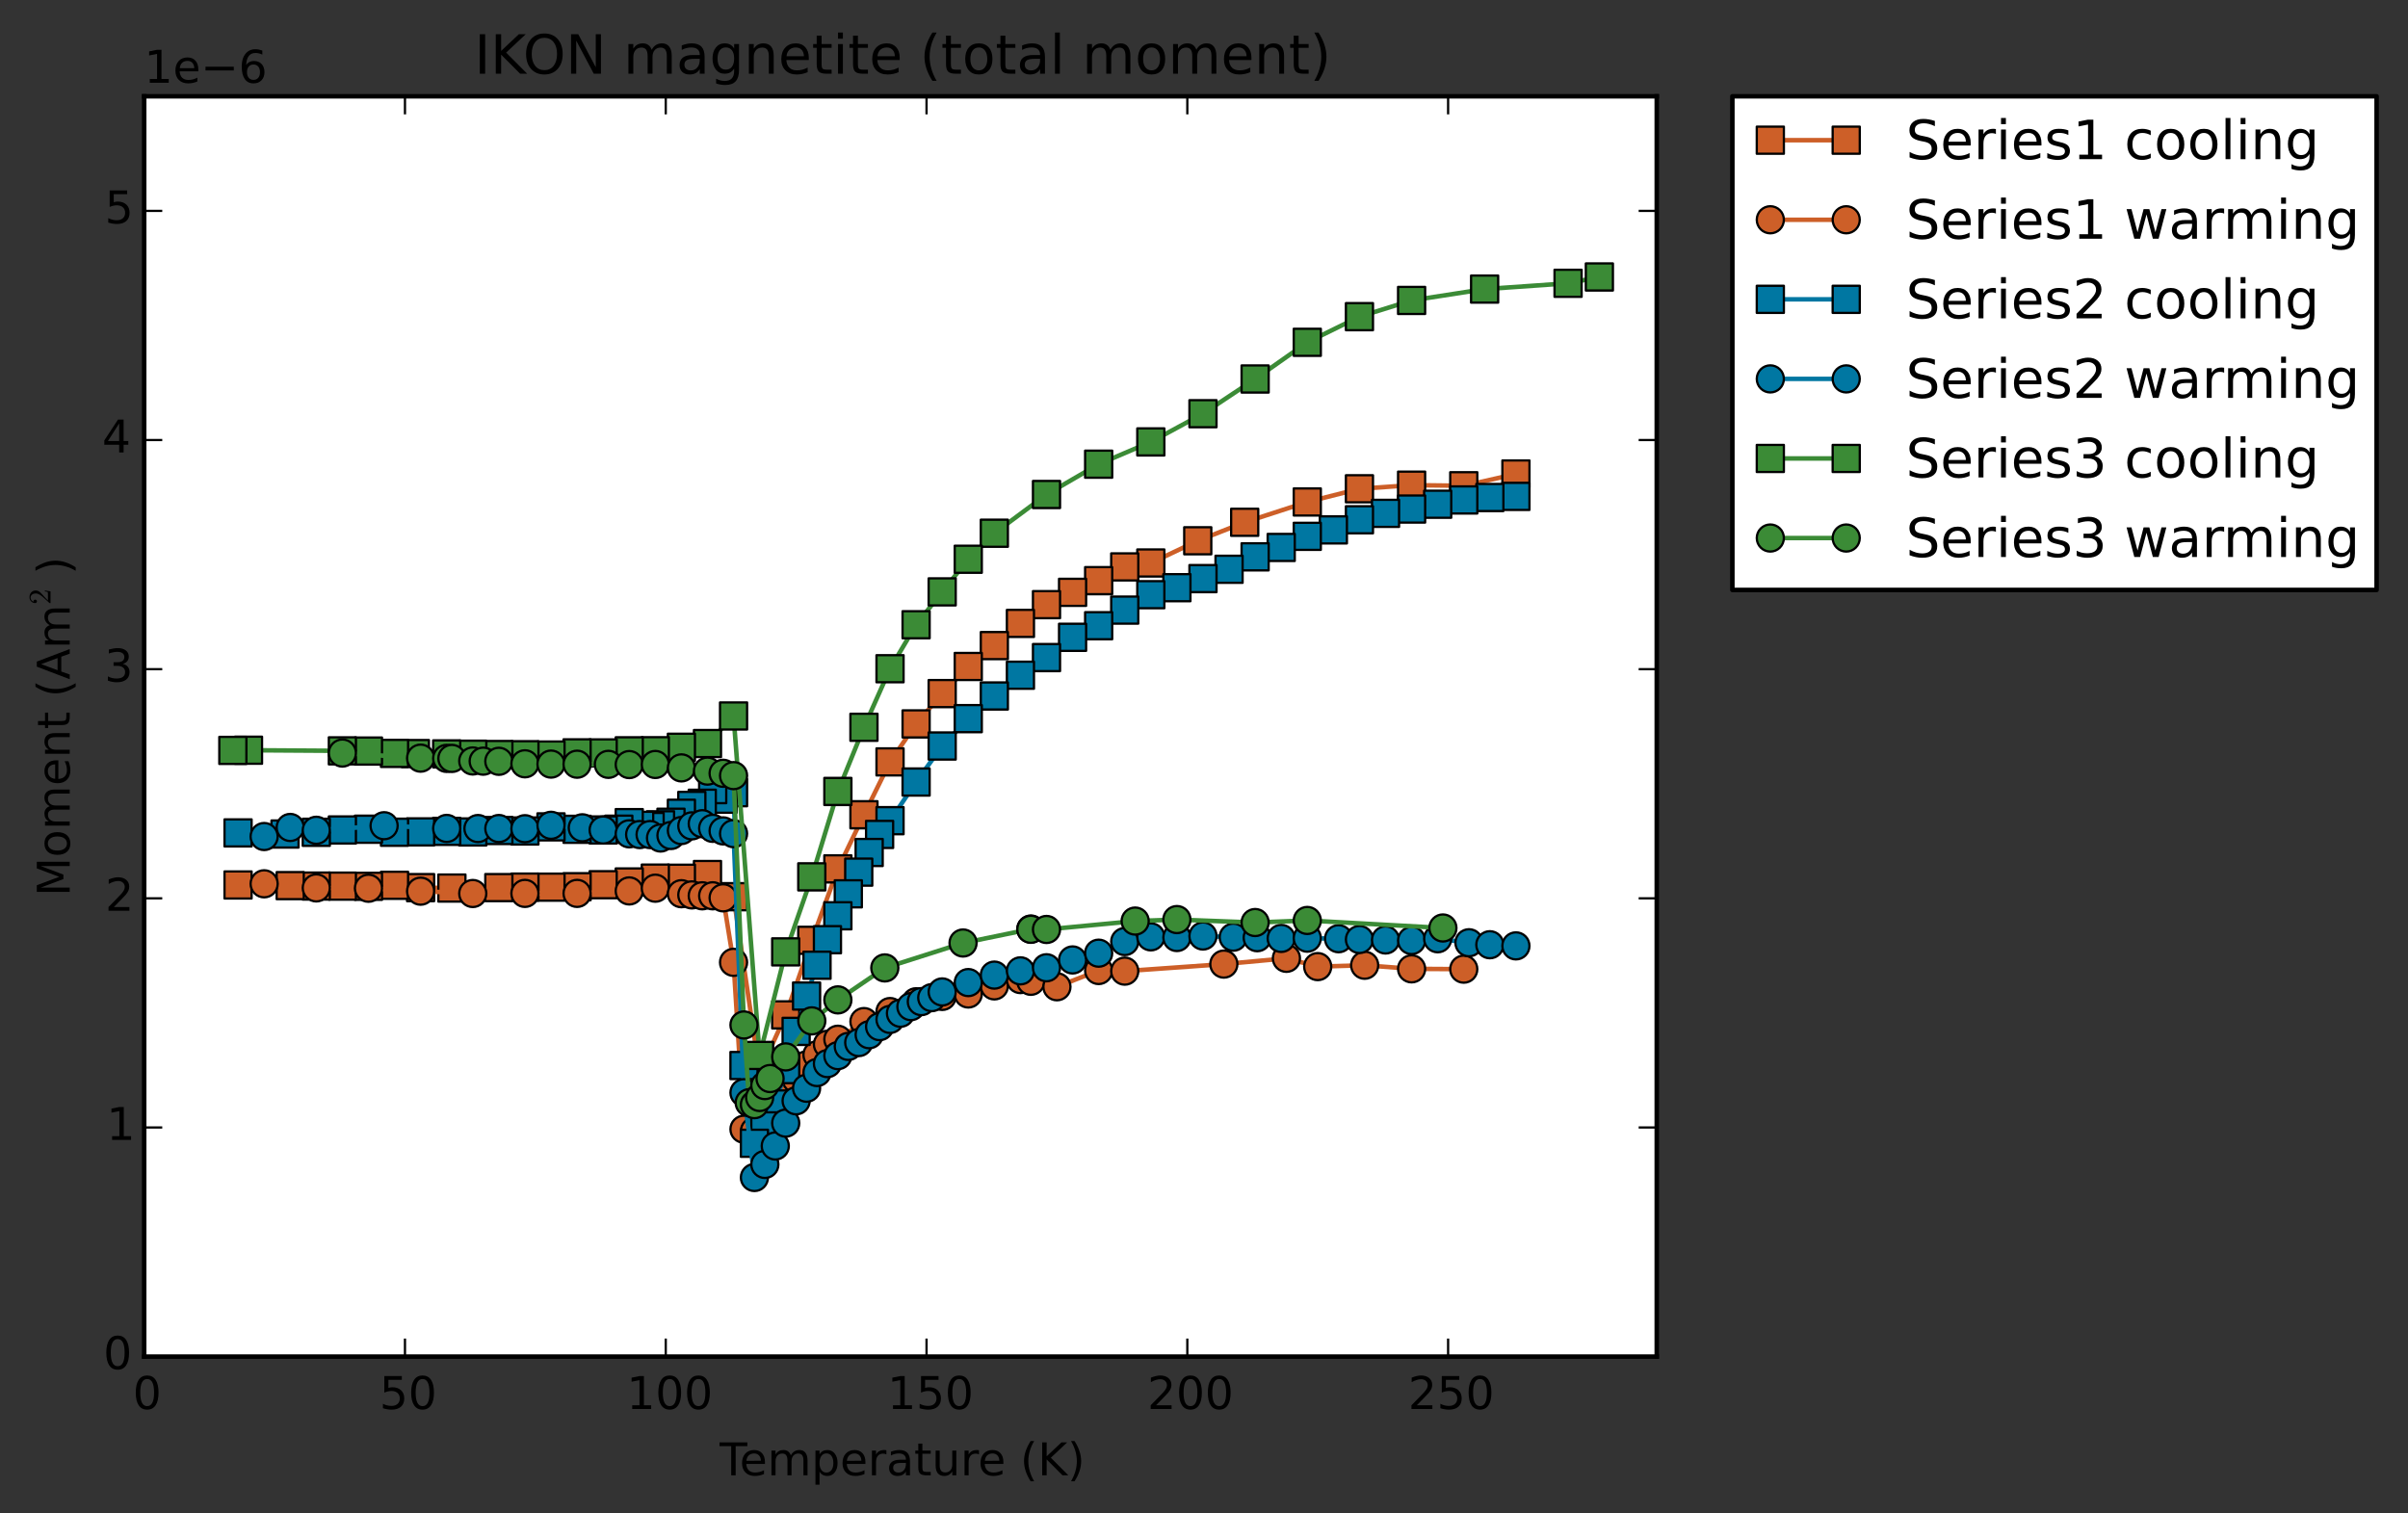 <?xml version="1.0" encoding="utf-8" standalone="no"?>
<!DOCTYPE svg PUBLIC "-//W3C//DTD SVG 1.1//EN"
  "http://www.w3.org/Graphics/SVG/1.1/DTD/svg11.dtd">
<!-- Created with matplotlib (http://matplotlib.org/) -->
<svg height="335pt" version="1.1" viewBox="0 0 533 335" width="533pt" xmlns="http://www.w3.org/2000/svg" xmlns:xlink="http://www.w3.org/1999/xlink">
 <rect x="0" y="0" width="533" height="335" fill="#333333" stroke="none"/>
 <defs>
  <style type="text/css">
*{stroke-linecap:butt;stroke-linejoin:round;}
  </style>
 </defs>
 <g id="figure_1">
  <g id="patch_1">
   <path d="
M0 335.874
L533.25 335.874
L533.25 0
L0 0
z
" style="fill:none;"/>
  </g>
  <g id="axes_1">
   <g id="patch_2">
    <path d="
M31.913 300.318
L366.713 300.318
L366.713 21.318
L31.913 21.318
z
" style="fill:#ffffff;"/>
   </g>
   <g id="line2d_1">
    <path clip-path="url(#p3a6d292303)" d="
M335.541 104.93
L323.997 107.533
L312.452 107.399
L300.907 108.204
L289.362 111.122
L275.508 115.62
L265.118 119.71
L254.728 124.634
L248.955 125.501
L243.183 128.545
L237.41 131.124
L231.638 133.854
L225.866 138.008
L220.093 142.915
L214.321 147.542
L208.548 153.546
L202.776 160.254
L197.004 168.667
L191.231 180.367
L185.459 192.347
L179.686 208.159
L173.914 224.669
L168.141 237.443
L162.369 198.505
L156.597 193.594
L150.824 194.416
L145.052 194.387
L139.279 195.246
L133.507 195.854
L127.735 196.289
L121.962 196.391
L116.19 196.383
L110.417 196.492
L100.027 196.59
L93.1 196.498
L87.328 195.977
L81.555 196.212
L75.783 196.162
L70.01 196.151
L64.238 196.054
L52.693 195.907" style="fill:none;stroke:#cd5f28;stroke-linecap:square;"/>
    <defs>
     <path d="
M-3 3
L3 3
L3 -3
L-3 -3
z
" id="m744cf841d6" style="stroke:#000000;stroke-linejoin:miter;stroke-width:0.5;"/>
    </defs>
    <g clip-path="url(#p3a6d292303)">
     <use style="fill:#cd5f28;stroke:#000000;stroke-linejoin:miter;stroke-width:0.5;" x="335.541" xlink:href="#m744cf841d6" y="104.93"/>
     <use style="fill:#cd5f28;stroke:#000000;stroke-linejoin:miter;stroke-width:0.5;" x="323.997" xlink:href="#m744cf841d6" y="107.533"/>
     <use style="fill:#cd5f28;stroke:#000000;stroke-linejoin:miter;stroke-width:0.5;" x="312.452" xlink:href="#m744cf841d6" y="107.399"/>
     <use style="fill:#cd5f28;stroke:#000000;stroke-linejoin:miter;stroke-width:0.5;" x="300.907" xlink:href="#m744cf841d6" y="108.204"/>
     <use style="fill:#cd5f28;stroke:#000000;stroke-linejoin:miter;stroke-width:0.5;" x="289.362" xlink:href="#m744cf841d6" y="111.122"/>
     <use style="fill:#cd5f28;stroke:#000000;stroke-linejoin:miter;stroke-width:0.5;" x="275.508" xlink:href="#m744cf841d6" y="115.62"/>
     <use style="fill:#cd5f28;stroke:#000000;stroke-linejoin:miter;stroke-width:0.5;" x="265.118" xlink:href="#m744cf841d6" y="119.71"/>
     <use style="fill:#cd5f28;stroke:#000000;stroke-linejoin:miter;stroke-width:0.5;" x="254.728" xlink:href="#m744cf841d6" y="124.634"/>
     <use style="fill:#cd5f28;stroke:#000000;stroke-linejoin:miter;stroke-width:0.5;" x="248.955" xlink:href="#m744cf841d6" y="125.501"/>
     <use style="fill:#cd5f28;stroke:#000000;stroke-linejoin:miter;stroke-width:0.5;" x="243.183" xlink:href="#m744cf841d6" y="128.545"/>
     <use style="fill:#cd5f28;stroke:#000000;stroke-linejoin:miter;stroke-width:0.5;" x="237.41" xlink:href="#m744cf841d6" y="131.124"/>
     <use style="fill:#cd5f28;stroke:#000000;stroke-linejoin:miter;stroke-width:0.5;" x="231.638" xlink:href="#m744cf841d6" y="133.854"/>
     <use style="fill:#cd5f28;stroke:#000000;stroke-linejoin:miter;stroke-width:0.5;" x="225.866" xlink:href="#m744cf841d6" y="138.008"/>
     <use style="fill:#cd5f28;stroke:#000000;stroke-linejoin:miter;stroke-width:0.5;" x="220.093" xlink:href="#m744cf841d6" y="142.915"/>
     <use style="fill:#cd5f28;stroke:#000000;stroke-linejoin:miter;stroke-width:0.5;" x="214.321" xlink:href="#m744cf841d6" y="147.542"/>
     <use style="fill:#cd5f28;stroke:#000000;stroke-linejoin:miter;stroke-width:0.5;" x="208.548" xlink:href="#m744cf841d6" y="153.546"/>
     <use style="fill:#cd5f28;stroke:#000000;stroke-linejoin:miter;stroke-width:0.5;" x="202.776" xlink:href="#m744cf841d6" y="160.254"/>
     <use style="fill:#cd5f28;stroke:#000000;stroke-linejoin:miter;stroke-width:0.5;" x="197.004" xlink:href="#m744cf841d6" y="168.667"/>
     <use style="fill:#cd5f28;stroke:#000000;stroke-linejoin:miter;stroke-width:0.5;" x="191.231" xlink:href="#m744cf841d6" y="180.367"/>
     <use style="fill:#cd5f28;stroke:#000000;stroke-linejoin:miter;stroke-width:0.5;" x="185.459" xlink:href="#m744cf841d6" y="192.347"/>
     <use style="fill:#cd5f28;stroke:#000000;stroke-linejoin:miter;stroke-width:0.5;" x="179.686" xlink:href="#m744cf841d6" y="208.159"/>
     <use style="fill:#cd5f28;stroke:#000000;stroke-linejoin:miter;stroke-width:0.5;" x="173.914" xlink:href="#m744cf841d6" y="224.669"/>
     <use style="fill:#cd5f28;stroke:#000000;stroke-linejoin:miter;stroke-width:0.5;" x="168.141" xlink:href="#m744cf841d6" y="237.443"/>
     <use style="fill:#cd5f28;stroke:#000000;stroke-linejoin:miter;stroke-width:0.5;" x="162.369" xlink:href="#m744cf841d6" y="198.505"/>
     <use style="fill:#cd5f28;stroke:#000000;stroke-linejoin:miter;stroke-width:0.5;" x="156.597" xlink:href="#m744cf841d6" y="193.594"/>
     <use style="fill:#cd5f28;stroke:#000000;stroke-linejoin:miter;stroke-width:0.5;" x="150.824" xlink:href="#m744cf841d6" y="194.416"/>
     <use style="fill:#cd5f28;stroke:#000000;stroke-linejoin:miter;stroke-width:0.5;" x="145.052" xlink:href="#m744cf841d6" y="194.387"/>
     <use style="fill:#cd5f28;stroke:#000000;stroke-linejoin:miter;stroke-width:0.5;" x="139.279" xlink:href="#m744cf841d6" y="195.246"/>
     <use style="fill:#cd5f28;stroke:#000000;stroke-linejoin:miter;stroke-width:0.5;" x="133.507" xlink:href="#m744cf841d6" y="195.854"/>
     <use style="fill:#cd5f28;stroke:#000000;stroke-linejoin:miter;stroke-width:0.5;" x="127.735" xlink:href="#m744cf841d6" y="196.289"/>
     <use style="fill:#cd5f28;stroke:#000000;stroke-linejoin:miter;stroke-width:0.5;" x="121.962" xlink:href="#m744cf841d6" y="196.391"/>
     <use style="fill:#cd5f28;stroke:#000000;stroke-linejoin:miter;stroke-width:0.5;" x="116.19" xlink:href="#m744cf841d6" y="196.383"/>
     <use style="fill:#cd5f28;stroke:#000000;stroke-linejoin:miter;stroke-width:0.5;" x="110.417" xlink:href="#m744cf841d6" y="196.492"/>
     <use style="fill:#cd5f28;stroke:#000000;stroke-linejoin:miter;stroke-width:0.5;" x="100.027" xlink:href="#m744cf841d6" y="196.59"/>
     <use style="fill:#cd5f28;stroke:#000000;stroke-linejoin:miter;stroke-width:0.5;" x="93.1" xlink:href="#m744cf841d6" y="196.498"/>
     <use style="fill:#cd5f28;stroke:#000000;stroke-linejoin:miter;stroke-width:0.5;" x="87.328" xlink:href="#m744cf841d6" y="195.977"/>
     <use style="fill:#cd5f28;stroke:#000000;stroke-linejoin:miter;stroke-width:0.5;" x="81.555" xlink:href="#m744cf841d6" y="196.212"/>
     <use style="fill:#cd5f28;stroke:#000000;stroke-linejoin:miter;stroke-width:0.5;" x="75.783" xlink:href="#m744cf841d6" y="196.162"/>
     <use style="fill:#cd5f28;stroke:#000000;stroke-linejoin:miter;stroke-width:0.5;" x="70.01" xlink:href="#m744cf841d6" y="196.151"/>
     <use style="fill:#cd5f28;stroke:#000000;stroke-linejoin:miter;stroke-width:0.5;" x="64.238" xlink:href="#m744cf841d6" y="196.054"/>
     <use style="fill:#cd5f28;stroke:#000000;stroke-linejoin:miter;stroke-width:0.5;" x="52.693" xlink:href="#m744cf841d6" y="195.907"/>
    </g>
   </g>
   <g id="line2d_2">
    <path clip-path="url(#p3a6d292303)" d="
M58.466 195.65
L70.01 196.558
L81.555 196.632
L93.1 197.283
L104.645 197.799
L116.19 197.775
L127.735 197.774
L139.279 197.231
L145.052 196.623
L150.824 197.844
L153.133 198.108
L155.442 198.307
L157.751 198.305
L160.06 198.756
L162.369 213.035
L164.678 249.978
L166.987 250.394
L169.296 247.564
L171.605 243.539
L173.914 241.014
L176.223 238.924
L178.532 235.727
L180.841 233.503
L183.15 231.177
L185.459 230.062
L191.231 226.152
L197.004 223.931
L202.776 221.765
L208.548 220.582
L214.321 220.042
L220.093 218.25
L225.866 216.85
L228.175 217.232
L233.947 218.443
L243.183 214.847
L248.955 214.984
L270.89 213.425
L284.744 212.146
L291.671 213.982
L302.061 213.677
L312.452 214.475
L323.997 214.545" style="fill:none;stroke:#cd5f28;stroke-linecap:square;"/>
    <defs>
     <path d="
M0 3
C0.796 3 1.559 2.684 2.121 2.121
C2.684 1.559 3 0.796 3 0
C3 -0.796 2.684 -1.559 2.121 -2.121
C1.559 -2.684 0.796 -3 0 -3
C-0.796 -3 -1.559 -2.684 -2.121 -2.121
C-2.684 -1.559 -3 -0.796 -3 0
C-3 0.796 -2.684 1.559 -2.121 2.121
C-1.559 2.684 -0.796 3 0 3
z
" id="md1a3a66448" style="stroke:#000000;stroke-width:0.5;"/>
    </defs>
    <g clip-path="url(#p3a6d292303)">
     <use style="fill:#cd5f28;stroke:#000000;stroke-width:0.5;" x="58.466" xlink:href="#md1a3a66448" y="195.65"/>
     <use style="fill:#cd5f28;stroke:#000000;stroke-width:0.5;" x="70.01" xlink:href="#md1a3a66448" y="196.558"/>
     <use style="fill:#cd5f28;stroke:#000000;stroke-width:0.5;" x="81.555" xlink:href="#md1a3a66448" y="196.632"/>
     <use style="fill:#cd5f28;stroke:#000000;stroke-width:0.5;" x="93.1" xlink:href="#md1a3a66448" y="197.283"/>
     <use style="fill:#cd5f28;stroke:#000000;stroke-width:0.5;" x="104.645" xlink:href="#md1a3a66448" y="197.799"/>
     <use style="fill:#cd5f28;stroke:#000000;stroke-width:0.5;" x="116.19" xlink:href="#md1a3a66448" y="197.775"/>
     <use style="fill:#cd5f28;stroke:#000000;stroke-width:0.5;" x="127.735" xlink:href="#md1a3a66448" y="197.774"/>
     <use style="fill:#cd5f28;stroke:#000000;stroke-width:0.5;" x="139.279" xlink:href="#md1a3a66448" y="197.231"/>
     <use style="fill:#cd5f28;stroke:#000000;stroke-width:0.5;" x="145.052" xlink:href="#md1a3a66448" y="196.623"/>
     <use style="fill:#cd5f28;stroke:#000000;stroke-width:0.5;" x="150.824" xlink:href="#md1a3a66448" y="197.844"/>
     <use style="fill:#cd5f28;stroke:#000000;stroke-width:0.5;" x="153.133" xlink:href="#md1a3a66448" y="198.108"/>
     <use style="fill:#cd5f28;stroke:#000000;stroke-width:0.5;" x="155.442" xlink:href="#md1a3a66448" y="198.307"/>
     <use style="fill:#cd5f28;stroke:#000000;stroke-width:0.5;" x="157.751" xlink:href="#md1a3a66448" y="198.305"/>
     <use style="fill:#cd5f28;stroke:#000000;stroke-width:0.5;" x="160.06" xlink:href="#md1a3a66448" y="198.756"/>
     <use style="fill:#cd5f28;stroke:#000000;stroke-width:0.5;" x="162.369" xlink:href="#md1a3a66448" y="213.035"/>
     <use style="fill:#cd5f28;stroke:#000000;stroke-width:0.5;" x="164.678" xlink:href="#md1a3a66448" y="249.978"/>
     <use style="fill:#cd5f28;stroke:#000000;stroke-width:0.5;" x="166.987" xlink:href="#md1a3a66448" y="250.394"/>
     <use style="fill:#cd5f28;stroke:#000000;stroke-width:0.5;" x="169.296" xlink:href="#md1a3a66448" y="247.564"/>
     <use style="fill:#cd5f28;stroke:#000000;stroke-width:0.5;" x="171.605" xlink:href="#md1a3a66448" y="243.539"/>
     <use style="fill:#cd5f28;stroke:#000000;stroke-width:0.5;" x="173.914" xlink:href="#md1a3a66448" y="241.014"/>
     <use style="fill:#cd5f28;stroke:#000000;stroke-width:0.5;" x="176.223" xlink:href="#md1a3a66448" y="238.924"/>
     <use style="fill:#cd5f28;stroke:#000000;stroke-width:0.5;" x="178.532" xlink:href="#md1a3a66448" y="235.727"/>
     <use style="fill:#cd5f28;stroke:#000000;stroke-width:0.5;" x="180.841" xlink:href="#md1a3a66448" y="233.503"/>
     <use style="fill:#cd5f28;stroke:#000000;stroke-width:0.5;" x="183.15" xlink:href="#md1a3a66448" y="231.177"/>
     <use style="fill:#cd5f28;stroke:#000000;stroke-width:0.5;" x="185.459" xlink:href="#md1a3a66448" y="230.062"/>
     <use style="fill:#cd5f28;stroke:#000000;stroke-width:0.5;" x="191.231" xlink:href="#md1a3a66448" y="226.152"/>
     <use style="fill:#cd5f28;stroke:#000000;stroke-width:0.5;" x="197.004" xlink:href="#md1a3a66448" y="223.931"/>
     <use style="fill:#cd5f28;stroke:#000000;stroke-width:0.5;" x="202.776" xlink:href="#md1a3a66448" y="221.765"/>
     <use style="fill:#cd5f28;stroke:#000000;stroke-width:0.5;" x="208.548" xlink:href="#md1a3a66448" y="220.582"/>
     <use style="fill:#cd5f28;stroke:#000000;stroke-width:0.5;" x="214.321" xlink:href="#md1a3a66448" y="220.042"/>
     <use style="fill:#cd5f28;stroke:#000000;stroke-width:0.5;" x="220.093" xlink:href="#md1a3a66448" y="218.25"/>
     <use style="fill:#cd5f28;stroke:#000000;stroke-width:0.5;" x="225.866" xlink:href="#md1a3a66448" y="216.85"/>
     <use style="fill:#cd5f28;stroke:#000000;stroke-width:0.5;" x="228.175" xlink:href="#md1a3a66448" y="217.232"/>
     <use style="fill:#cd5f28;stroke:#000000;stroke-width:0.5;" x="233.947" xlink:href="#md1a3a66448" y="218.443"/>
     <use style="fill:#cd5f28;stroke:#000000;stroke-width:0.5;" x="243.183" xlink:href="#md1a3a66448" y="214.847"/>
     <use style="fill:#cd5f28;stroke:#000000;stroke-width:0.5;" x="248.955" xlink:href="#md1a3a66448" y="214.984"/>
     <use style="fill:#cd5f28;stroke:#000000;stroke-width:0.5;" x="270.89" xlink:href="#md1a3a66448" y="213.425"/>
     <use style="fill:#cd5f28;stroke:#000000;stroke-width:0.5;" x="284.744" xlink:href="#md1a3a66448" y="212.146"/>
     <use style="fill:#cd5f28;stroke:#000000;stroke-width:0.5;" x="291.671" xlink:href="#md1a3a66448" y="213.982"/>
     <use style="fill:#cd5f28;stroke:#000000;stroke-width:0.5;" x="302.061" xlink:href="#md1a3a66448" y="213.677"/>
     <use style="fill:#cd5f28;stroke:#000000;stroke-width:0.5;" x="312.452" xlink:href="#md1a3a66448" y="214.475"/>
     <use style="fill:#cd5f28;stroke:#000000;stroke-width:0.5;" x="323.997" xlink:href="#md1a3a66448" y="214.545"/>
    </g>
   </g>
   <g id="line2d_3">
    <path clip-path="url(#p3a6d292303)" d="
M335.541 109.885
L329.769 110.138
L323.997 110.677
L318.224 111.622
L312.452 112.688
L306.679 113.641
L300.907 115.064
L295.135 117.303
L289.362 118.727
L283.59 121.189
L277.817 123.271
L272.045 126.026
L266.272 128.09
L260.5 130.097
L254.728 131.651
L248.955 135.057
L243.183 138.515
L237.41 141.082
L231.638 145.572
L225.866 149.473
L220.093 154.073
L214.321 159.088
L208.548 165.146
L202.776 173.12
L197.004 181.677
L194.695 184.72
L192.386 188.717
L190.077 193.071
L187.768 197.871
L185.459 202.732
L183.15 208.021
L180.841 213.679
L178.532 220.496
L176.223 228.322
L173.914 236.792
L171.605 244.396
L169.296 249.24
L166.987 253.088
L164.678 235.875
L162.369 175.481
L160.06 176.923
L157.751 174.798
L155.442 177.822
L153.133 178.302
L150.824 180.031
L148.515 182.027
L146.206 182.588
L143.897 182.961
L141.588 182.711
L139.279 182.11
L136.97 183.564
L133.507 183.728
L127.735 183.583
L121.962 183.048
L116.19 183.952
L110.417 183.858
L104.645 184.168
L98.873 184.039
L93.1 184.155
L87.328 184.233
L81.555 183.567
L75.783 183.731
L70.01 184.249
L63.084 184.63
L52.693 184.383" style="fill:none;stroke:#0077a2;stroke-linecap:square;"/>
    <defs>
     <path d="
M-3 3
L3 3
L3 -3
L-3 -3
z
" id="m748d7844b7" style="stroke:#000000;stroke-linejoin:miter;stroke-width:0.5;"/>
    </defs>
    <g clip-path="url(#p3a6d292303)">
     <use style="fill:#0077a2;stroke:#000000;stroke-linejoin:miter;stroke-width:0.5;" x="335.541" xlink:href="#m748d7844b7" y="109.885"/>
     <use style="fill:#0077a2;stroke:#000000;stroke-linejoin:miter;stroke-width:0.5;" x="329.769" xlink:href="#m748d7844b7" y="110.138"/>
     <use style="fill:#0077a2;stroke:#000000;stroke-linejoin:miter;stroke-width:0.5;" x="323.997" xlink:href="#m748d7844b7" y="110.677"/>
     <use style="fill:#0077a2;stroke:#000000;stroke-linejoin:miter;stroke-width:0.5;" x="318.224" xlink:href="#m748d7844b7" y="111.622"/>
     <use style="fill:#0077a2;stroke:#000000;stroke-linejoin:miter;stroke-width:0.5;" x="312.452" xlink:href="#m748d7844b7" y="112.688"/>
     <use style="fill:#0077a2;stroke:#000000;stroke-linejoin:miter;stroke-width:0.5;" x="306.679" xlink:href="#m748d7844b7" y="113.641"/>
     <use style="fill:#0077a2;stroke:#000000;stroke-linejoin:miter;stroke-width:0.5;" x="300.907" xlink:href="#m748d7844b7" y="115.064"/>
     <use style="fill:#0077a2;stroke:#000000;stroke-linejoin:miter;stroke-width:0.5;" x="295.135" xlink:href="#m748d7844b7" y="117.303"/>
     <use style="fill:#0077a2;stroke:#000000;stroke-linejoin:miter;stroke-width:0.5;" x="289.362" xlink:href="#m748d7844b7" y="118.727"/>
     <use style="fill:#0077a2;stroke:#000000;stroke-linejoin:miter;stroke-width:0.5;" x="283.59" xlink:href="#m748d7844b7" y="121.189"/>
     <use style="fill:#0077a2;stroke:#000000;stroke-linejoin:miter;stroke-width:0.5;" x="277.817" xlink:href="#m748d7844b7" y="123.271"/>
     <use style="fill:#0077a2;stroke:#000000;stroke-linejoin:miter;stroke-width:0.5;" x="272.045" xlink:href="#m748d7844b7" y="126.026"/>
     <use style="fill:#0077a2;stroke:#000000;stroke-linejoin:miter;stroke-width:0.5;" x="266.272" xlink:href="#m748d7844b7" y="128.09"/>
     <use style="fill:#0077a2;stroke:#000000;stroke-linejoin:miter;stroke-width:0.5;" x="260.5" xlink:href="#m748d7844b7" y="130.097"/>
     <use style="fill:#0077a2;stroke:#000000;stroke-linejoin:miter;stroke-width:0.5;" x="254.728" xlink:href="#m748d7844b7" y="131.651"/>
     <use style="fill:#0077a2;stroke:#000000;stroke-linejoin:miter;stroke-width:0.5;" x="248.955" xlink:href="#m748d7844b7" y="135.057"/>
     <use style="fill:#0077a2;stroke:#000000;stroke-linejoin:miter;stroke-width:0.5;" x="243.183" xlink:href="#m748d7844b7" y="138.515"/>
     <use style="fill:#0077a2;stroke:#000000;stroke-linejoin:miter;stroke-width:0.5;" x="237.41" xlink:href="#m748d7844b7" y="141.082"/>
     <use style="fill:#0077a2;stroke:#000000;stroke-linejoin:miter;stroke-width:0.5;" x="231.638" xlink:href="#m748d7844b7" y="145.572"/>
     <use style="fill:#0077a2;stroke:#000000;stroke-linejoin:miter;stroke-width:0.5;" x="225.866" xlink:href="#m748d7844b7" y="149.473"/>
     <use style="fill:#0077a2;stroke:#000000;stroke-linejoin:miter;stroke-width:0.5;" x="220.093" xlink:href="#m748d7844b7" y="154.073"/>
     <use style="fill:#0077a2;stroke:#000000;stroke-linejoin:miter;stroke-width:0.5;" x="214.321" xlink:href="#m748d7844b7" y="159.088"/>
     <use style="fill:#0077a2;stroke:#000000;stroke-linejoin:miter;stroke-width:0.5;" x="208.548" xlink:href="#m748d7844b7" y="165.146"/>
     <use style="fill:#0077a2;stroke:#000000;stroke-linejoin:miter;stroke-width:0.5;" x="202.776" xlink:href="#m748d7844b7" y="173.12"/>
     <use style="fill:#0077a2;stroke:#000000;stroke-linejoin:miter;stroke-width:0.5;" x="197.004" xlink:href="#m748d7844b7" y="181.677"/>
     <use style="fill:#0077a2;stroke:#000000;stroke-linejoin:miter;stroke-width:0.5;" x="194.695" xlink:href="#m748d7844b7" y="184.72"/>
     <use style="fill:#0077a2;stroke:#000000;stroke-linejoin:miter;stroke-width:0.5;" x="192.386" xlink:href="#m748d7844b7" y="188.717"/>
     <use style="fill:#0077a2;stroke:#000000;stroke-linejoin:miter;stroke-width:0.5;" x="190.077" xlink:href="#m748d7844b7" y="193.071"/>
     <use style="fill:#0077a2;stroke:#000000;stroke-linejoin:miter;stroke-width:0.5;" x="187.768" xlink:href="#m748d7844b7" y="197.871"/>
     <use style="fill:#0077a2;stroke:#000000;stroke-linejoin:miter;stroke-width:0.5;" x="185.459" xlink:href="#m748d7844b7" y="202.732"/>
     <use style="fill:#0077a2;stroke:#000000;stroke-linejoin:miter;stroke-width:0.5;" x="183.15" xlink:href="#m748d7844b7" y="208.021"/>
     <use style="fill:#0077a2;stroke:#000000;stroke-linejoin:miter;stroke-width:0.5;" x="180.841" xlink:href="#m748d7844b7" y="213.679"/>
     <use style="fill:#0077a2;stroke:#000000;stroke-linejoin:miter;stroke-width:0.5;" x="178.532" xlink:href="#m748d7844b7" y="220.496"/>
     <use style="fill:#0077a2;stroke:#000000;stroke-linejoin:miter;stroke-width:0.5;" x="176.223" xlink:href="#m748d7844b7" y="228.322"/>
     <use style="fill:#0077a2;stroke:#000000;stroke-linejoin:miter;stroke-width:0.5;" x="173.914" xlink:href="#m748d7844b7" y="236.792"/>
     <use style="fill:#0077a2;stroke:#000000;stroke-linejoin:miter;stroke-width:0.5;" x="171.605" xlink:href="#m748d7844b7" y="244.396"/>
     <use style="fill:#0077a2;stroke:#000000;stroke-linejoin:miter;stroke-width:0.5;" x="169.296" xlink:href="#m748d7844b7" y="249.24"/>
     <use style="fill:#0077a2;stroke:#000000;stroke-linejoin:miter;stroke-width:0.5;" x="166.987" xlink:href="#m748d7844b7" y="253.088"/>
     <use style="fill:#0077a2;stroke:#000000;stroke-linejoin:miter;stroke-width:0.5;" x="164.678" xlink:href="#m748d7844b7" y="235.875"/>
     <use style="fill:#0077a2;stroke:#000000;stroke-linejoin:miter;stroke-width:0.5;" x="162.369" xlink:href="#m748d7844b7" y="175.481"/>
     <use style="fill:#0077a2;stroke:#000000;stroke-linejoin:miter;stroke-width:0.5;" x="160.06" xlink:href="#m748d7844b7" y="176.923"/>
     <use style="fill:#0077a2;stroke:#000000;stroke-linejoin:miter;stroke-width:0.5;" x="157.751" xlink:href="#m748d7844b7" y="174.798"/>
     <use style="fill:#0077a2;stroke:#000000;stroke-linejoin:miter;stroke-width:0.5;" x="155.442" xlink:href="#m748d7844b7" y="177.822"/>
     <use style="fill:#0077a2;stroke:#000000;stroke-linejoin:miter;stroke-width:0.5;" x="153.133" xlink:href="#m748d7844b7" y="178.302"/>
     <use style="fill:#0077a2;stroke:#000000;stroke-linejoin:miter;stroke-width:0.5;" x="150.824" xlink:href="#m748d7844b7" y="180.031"/>
     <use style="fill:#0077a2;stroke:#000000;stroke-linejoin:miter;stroke-width:0.5;" x="148.515" xlink:href="#m748d7844b7" y="182.027"/>
     <use style="fill:#0077a2;stroke:#000000;stroke-linejoin:miter;stroke-width:0.5;" x="146.206" xlink:href="#m748d7844b7" y="182.588"/>
     <use style="fill:#0077a2;stroke:#000000;stroke-linejoin:miter;stroke-width:0.5;" x="143.897" xlink:href="#m748d7844b7" y="182.961"/>
     <use style="fill:#0077a2;stroke:#000000;stroke-linejoin:miter;stroke-width:0.5;" x="141.588" xlink:href="#m748d7844b7" y="182.711"/>
     <use style="fill:#0077a2;stroke:#000000;stroke-linejoin:miter;stroke-width:0.5;" x="139.279" xlink:href="#m748d7844b7" y="182.11"/>
     <use style="fill:#0077a2;stroke:#000000;stroke-linejoin:miter;stroke-width:0.5;" x="136.97" xlink:href="#m748d7844b7" y="183.564"/>
     <use style="fill:#0077a2;stroke:#000000;stroke-linejoin:miter;stroke-width:0.5;" x="133.507" xlink:href="#m748d7844b7" y="183.728"/>
     <use style="fill:#0077a2;stroke:#000000;stroke-linejoin:miter;stroke-width:0.5;" x="127.735" xlink:href="#m748d7844b7" y="183.583"/>
     <use style="fill:#0077a2;stroke:#000000;stroke-linejoin:miter;stroke-width:0.5;" x="121.962" xlink:href="#m748d7844b7" y="183.048"/>
     <use style="fill:#0077a2;stroke:#000000;stroke-linejoin:miter;stroke-width:0.5;" x="116.19" xlink:href="#m748d7844b7" y="183.952"/>
     <use style="fill:#0077a2;stroke:#000000;stroke-linejoin:miter;stroke-width:0.5;" x="110.417" xlink:href="#m748d7844b7" y="183.858"/>
     <use style="fill:#0077a2;stroke:#000000;stroke-linejoin:miter;stroke-width:0.5;" x="104.645" xlink:href="#m748d7844b7" y="184.168"/>
     <use style="fill:#0077a2;stroke:#000000;stroke-linejoin:miter;stroke-width:0.5;" x="98.873" xlink:href="#m748d7844b7" y="184.039"/>
     <use style="fill:#0077a2;stroke:#000000;stroke-linejoin:miter;stroke-width:0.5;" x="93.1" xlink:href="#m748d7844b7" y="184.155"/>
     <use style="fill:#0077a2;stroke:#000000;stroke-linejoin:miter;stroke-width:0.5;" x="87.328" xlink:href="#m748d7844b7" y="184.233"/>
     <use style="fill:#0077a2;stroke:#000000;stroke-linejoin:miter;stroke-width:0.5;" x="81.555" xlink:href="#m748d7844b7" y="183.567"/>
     <use style="fill:#0077a2;stroke:#000000;stroke-linejoin:miter;stroke-width:0.5;" x="75.783" xlink:href="#m748d7844b7" y="183.731"/>
     <use style="fill:#0077a2;stroke:#000000;stroke-linejoin:miter;stroke-width:0.5;" x="70.01" xlink:href="#m748d7844b7" y="184.249"/>
     <use style="fill:#0077a2;stroke:#000000;stroke-linejoin:miter;stroke-width:0.5;" x="63.084" xlink:href="#m748d7844b7" y="184.63"/>
     <use style="fill:#0077a2;stroke:#000000;stroke-linejoin:miter;stroke-width:0.5;" x="52.693" xlink:href="#m748d7844b7" y="184.383"/>
    </g>
   </g>
   <g id="line2d_4">
    <path clip-path="url(#p3a6d292303)" d="
M58.466 185.184
L64.238 183.176
L70.01 183.802
L85.019 182.792
L98.873 183.389
L105.799 183.416
L110.417 183.412
L116.19 183.454
L121.962 182.699
L128.889 183.253
L133.507 183.742
L139.279 184.587
L141.588 184.749
L143.897 184.754
L146.206 185.514
L148.515 184.955
L150.824 183.857
L153.133 182.823
L155.442 182.349
L157.751 183.369
L160.06 183.937
L162.369 184.546
L164.678 241.896
L166.987 260.666
L169.296 257.772
L171.605 253.691
L173.914 248.627
L176.223 243.687
L178.532 240.901
L180.841 237.429
L183.15 235.455
L185.459 233.692
L187.768 231.645
L190.077 230.796
L192.386 229.062
L194.695 227.271
L197.004 225.671
L199.312 224.307
L201.621 222.841
L203.93 221.732
L206.239 220.853
L208.548 219.588
L214.321 217.517
L220.093 215.864
L225.866 214.922
L231.638 214.238
L237.41 212.505
L243.183 211.009
L248.955 208.438
L254.728 207.392
L260.5 207.542
L266.272 207.206
L272.969 207.472
L278.279 207.58
L283.59 207.739
L289.362 207.685
L296.289 207.807
L300.907 207.976
L306.679 208.085
L312.452 208.212
L318.224 207.814
L325.151 208.702
L329.769 209.139
L335.541 209.393" style="fill:none;stroke:#0077a2;stroke-linecap:square;"/>
    <defs>
     <path d="
M0 3
C0.796 3 1.559 2.684 2.121 2.121
C2.684 1.559 3 0.796 3 0
C3 -0.796 2.684 -1.559 2.121 -2.121
C1.559 -2.684 0.796 -3 0 -3
C-0.796 -3 -1.559 -2.684 -2.121 -2.121
C-2.684 -1.559 -3 -0.796 -3 0
C-3 0.796 -2.684 1.559 -2.121 2.121
C-1.559 2.684 -0.796 3 0 3
z
" id="mcc3fb8a9a8" style="stroke:#000000;stroke-width:0.5;"/>
    </defs>
    <g clip-path="url(#p3a6d292303)">
     <use style="fill:#0077a2;stroke:#000000;stroke-width:0.5;" x="58.466" xlink:href="#mcc3fb8a9a8" y="185.184"/>
     <use style="fill:#0077a2;stroke:#000000;stroke-width:0.5;" x="64.238" xlink:href="#mcc3fb8a9a8" y="183.176"/>
     <use style="fill:#0077a2;stroke:#000000;stroke-width:0.5;" x="70.01" xlink:href="#mcc3fb8a9a8" y="183.802"/>
     <use style="fill:#0077a2;stroke:#000000;stroke-width:0.5;" x="85.019" xlink:href="#mcc3fb8a9a8" y="182.792"/>
     <use style="fill:#0077a2;stroke:#000000;stroke-width:0.5;" x="98.873" xlink:href="#mcc3fb8a9a8" y="183.389"/>
     <use style="fill:#0077a2;stroke:#000000;stroke-width:0.5;" x="105.799" xlink:href="#mcc3fb8a9a8" y="183.416"/>
     <use style="fill:#0077a2;stroke:#000000;stroke-width:0.5;" x="110.417" xlink:href="#mcc3fb8a9a8" y="183.412"/>
     <use style="fill:#0077a2;stroke:#000000;stroke-width:0.5;" x="116.19" xlink:href="#mcc3fb8a9a8" y="183.454"/>
     <use style="fill:#0077a2;stroke:#000000;stroke-width:0.5;" x="121.962" xlink:href="#mcc3fb8a9a8" y="182.699"/>
     <use style="fill:#0077a2;stroke:#000000;stroke-width:0.5;" x="128.889" xlink:href="#mcc3fb8a9a8" y="183.253"/>
     <use style="fill:#0077a2;stroke:#000000;stroke-width:0.5;" x="133.507" xlink:href="#mcc3fb8a9a8" y="183.742"/>
     <use style="fill:#0077a2;stroke:#000000;stroke-width:0.5;" x="139.279" xlink:href="#mcc3fb8a9a8" y="184.587"/>
     <use style="fill:#0077a2;stroke:#000000;stroke-width:0.5;" x="141.588" xlink:href="#mcc3fb8a9a8" y="184.749"/>
     <use style="fill:#0077a2;stroke:#000000;stroke-width:0.5;" x="143.897" xlink:href="#mcc3fb8a9a8" y="184.754"/>
     <use style="fill:#0077a2;stroke:#000000;stroke-width:0.5;" x="146.206" xlink:href="#mcc3fb8a9a8" y="185.514"/>
     <use style="fill:#0077a2;stroke:#000000;stroke-width:0.5;" x="148.515" xlink:href="#mcc3fb8a9a8" y="184.955"/>
     <use style="fill:#0077a2;stroke:#000000;stroke-width:0.5;" x="150.824" xlink:href="#mcc3fb8a9a8" y="183.857"/>
     <use style="fill:#0077a2;stroke:#000000;stroke-width:0.5;" x="153.133" xlink:href="#mcc3fb8a9a8" y="182.823"/>
     <use style="fill:#0077a2;stroke:#000000;stroke-width:0.5;" x="155.442" xlink:href="#mcc3fb8a9a8" y="182.349"/>
     <use style="fill:#0077a2;stroke:#000000;stroke-width:0.5;" x="157.751" xlink:href="#mcc3fb8a9a8" y="183.369"/>
     <use style="fill:#0077a2;stroke:#000000;stroke-width:0.5;" x="160.06" xlink:href="#mcc3fb8a9a8" y="183.937"/>
     <use style="fill:#0077a2;stroke:#000000;stroke-width:0.5;" x="162.369" xlink:href="#mcc3fb8a9a8" y="184.546"/>
     <use style="fill:#0077a2;stroke:#000000;stroke-width:0.5;" x="164.678" xlink:href="#mcc3fb8a9a8" y="241.896"/>
     <use style="fill:#0077a2;stroke:#000000;stroke-width:0.5;" x="166.987" xlink:href="#mcc3fb8a9a8" y="260.666"/>
     <use style="fill:#0077a2;stroke:#000000;stroke-width:0.5;" x="169.296" xlink:href="#mcc3fb8a9a8" y="257.772"/>
     <use style="fill:#0077a2;stroke:#000000;stroke-width:0.5;" x="171.605" xlink:href="#mcc3fb8a9a8" y="253.691"/>
     <use style="fill:#0077a2;stroke:#000000;stroke-width:0.5;" x="173.914" xlink:href="#mcc3fb8a9a8" y="248.627"/>
     <use style="fill:#0077a2;stroke:#000000;stroke-width:0.5;" x="176.223" xlink:href="#mcc3fb8a9a8" y="243.687"/>
     <use style="fill:#0077a2;stroke:#000000;stroke-width:0.5;" x="178.532" xlink:href="#mcc3fb8a9a8" y="240.901"/>
     <use style="fill:#0077a2;stroke:#000000;stroke-width:0.5;" x="180.841" xlink:href="#mcc3fb8a9a8" y="237.429"/>
     <use style="fill:#0077a2;stroke:#000000;stroke-width:0.5;" x="183.15" xlink:href="#mcc3fb8a9a8" y="235.455"/>
     <use style="fill:#0077a2;stroke:#000000;stroke-width:0.5;" x="185.459" xlink:href="#mcc3fb8a9a8" y="233.692"/>
     <use style="fill:#0077a2;stroke:#000000;stroke-width:0.5;" x="187.768" xlink:href="#mcc3fb8a9a8" y="231.645"/>
     <use style="fill:#0077a2;stroke:#000000;stroke-width:0.5;" x="190.077" xlink:href="#mcc3fb8a9a8" y="230.796"/>
     <use style="fill:#0077a2;stroke:#000000;stroke-width:0.5;" x="192.386" xlink:href="#mcc3fb8a9a8" y="229.062"/>
     <use style="fill:#0077a2;stroke:#000000;stroke-width:0.5;" x="194.695" xlink:href="#mcc3fb8a9a8" y="227.271"/>
     <use style="fill:#0077a2;stroke:#000000;stroke-width:0.5;" x="197.004" xlink:href="#mcc3fb8a9a8" y="225.671"/>
     <use style="fill:#0077a2;stroke:#000000;stroke-width:0.5;" x="199.312" xlink:href="#mcc3fb8a9a8" y="224.307"/>
     <use style="fill:#0077a2;stroke:#000000;stroke-width:0.5;" x="201.621" xlink:href="#mcc3fb8a9a8" y="222.841"/>
     <use style="fill:#0077a2;stroke:#000000;stroke-width:0.5;" x="203.93" xlink:href="#mcc3fb8a9a8" y="221.732"/>
     <use style="fill:#0077a2;stroke:#000000;stroke-width:0.5;" x="206.239" xlink:href="#mcc3fb8a9a8" y="220.853"/>
     <use style="fill:#0077a2;stroke:#000000;stroke-width:0.5;" x="208.548" xlink:href="#mcc3fb8a9a8" y="219.588"/>
     <use style="fill:#0077a2;stroke:#000000;stroke-width:0.5;" x="214.321" xlink:href="#mcc3fb8a9a8" y="217.517"/>
     <use style="fill:#0077a2;stroke:#000000;stroke-width:0.5;" x="220.093" xlink:href="#mcc3fb8a9a8" y="215.864"/>
     <use style="fill:#0077a2;stroke:#000000;stroke-width:0.5;" x="225.866" xlink:href="#mcc3fb8a9a8" y="214.922"/>
     <use style="fill:#0077a2;stroke:#000000;stroke-width:0.5;" x="231.638" xlink:href="#mcc3fb8a9a8" y="214.238"/>
     <use style="fill:#0077a2;stroke:#000000;stroke-width:0.5;" x="237.41" xlink:href="#mcc3fb8a9a8" y="212.505"/>
     <use style="fill:#0077a2;stroke:#000000;stroke-width:0.5;" x="243.183" xlink:href="#mcc3fb8a9a8" y="211.009"/>
     <use style="fill:#0077a2;stroke:#000000;stroke-width:0.5;" x="248.955" xlink:href="#mcc3fb8a9a8" y="208.438"/>
     <use style="fill:#0077a2;stroke:#000000;stroke-width:0.5;" x="254.728" xlink:href="#mcc3fb8a9a8" y="207.392"/>
     <use style="fill:#0077a2;stroke:#000000;stroke-width:0.5;" x="260.5" xlink:href="#mcc3fb8a9a8" y="207.542"/>
     <use style="fill:#0077a2;stroke:#000000;stroke-width:0.5;" x="266.272" xlink:href="#mcc3fb8a9a8" y="207.206"/>
     <use style="fill:#0077a2;stroke:#000000;stroke-width:0.5;" x="272.969" xlink:href="#mcc3fb8a9a8" y="207.472"/>
     <use style="fill:#0077a2;stroke:#000000;stroke-width:0.5;" x="278.279" xlink:href="#mcc3fb8a9a8" y="207.58"/>
     <use style="fill:#0077a2;stroke:#000000;stroke-width:0.5;" x="283.59" xlink:href="#mcc3fb8a9a8" y="207.739"/>
     <use style="fill:#0077a2;stroke:#000000;stroke-width:0.5;" x="289.362" xlink:href="#mcc3fb8a9a8" y="207.685"/>
     <use style="fill:#0077a2;stroke:#000000;stroke-width:0.5;" x="296.289" xlink:href="#mcc3fb8a9a8" y="207.807"/>
     <use style="fill:#0077a2;stroke:#000000;stroke-width:0.5;" x="300.907" xlink:href="#mcc3fb8a9a8" y="207.976"/>
     <use style="fill:#0077a2;stroke:#000000;stroke-width:0.5;" x="306.679" xlink:href="#mcc3fb8a9a8" y="208.085"/>
     <use style="fill:#0077a2;stroke:#000000;stroke-width:0.5;" x="312.452" xlink:href="#mcc3fb8a9a8" y="208.212"/>
     <use style="fill:#0077a2;stroke:#000000;stroke-width:0.5;" x="318.224" xlink:href="#mcc3fb8a9a8" y="207.814"/>
     <use style="fill:#0077a2;stroke:#000000;stroke-width:0.5;" x="325.151" xlink:href="#mcc3fb8a9a8" y="208.702"/>
     <use style="fill:#0077a2;stroke:#000000;stroke-width:0.5;" x="329.769" xlink:href="#mcc3fb8a9a8" y="209.139"/>
     <use style="fill:#0077a2;stroke:#000000;stroke-width:0.5;" x="335.541" xlink:href="#mcc3fb8a9a8" y="209.393"/>
    </g>
   </g>
   <g id="line2d_5">
    <path clip-path="url(#p3a6d292303)" d="
M354.013 61.315
L347.086 62.712
L328.615 63.998
L312.452 66.507
L300.907 70.102
L289.362 75.774
L277.817 83.901
L266.272 91.581
L254.728 97.829
L243.183 102.757
L231.638 109.47
L220.093 118.043
L214.321 123.803
L208.548 131.026
L202.776 138.3
L197.004 148.039
L191.231 160.998
L185.459 175.208
L179.686 194.111
L173.914 210.72
L168.141 233.646
L162.369 158.497
L156.597 164.602
L150.824 165.418
L145.052 166.188
L139.279 166.212
L133.507 166.67
L127.735 166.655
L121.962 167.146
L116.19 167.079
L110.417 167.032
L104.645 166.964
L98.873 166.895
L91.946 166.815
L87.328 166.78
L81.555 166.26
L75.783 166.214
L55.002 166.08
L51.539 166.12" style="fill:none;stroke:#3b8b36;stroke-linecap:square;"/>
    <defs>
     <path d="
M-3 3
L3 3
L3 -3
L-3 -3
z
" id="ma26efcaafc" style="stroke:#000000;stroke-linejoin:miter;stroke-width:0.5;"/>
    </defs>
    <g clip-path="url(#p3a6d292303)">
     <use style="fill:#3b8b36;stroke:#000000;stroke-linejoin:miter;stroke-width:0.5;" x="354.013" xlink:href="#ma26efcaafc" y="61.315"/>
     <use style="fill:#3b8b36;stroke:#000000;stroke-linejoin:miter;stroke-width:0.5;" x="347.086" xlink:href="#ma26efcaafc" y="62.712"/>
     <use style="fill:#3b8b36;stroke:#000000;stroke-linejoin:miter;stroke-width:0.5;" x="328.615" xlink:href="#ma26efcaafc" y="63.998"/>
     <use style="fill:#3b8b36;stroke:#000000;stroke-linejoin:miter;stroke-width:0.5;" x="312.452" xlink:href="#ma26efcaafc" y="66.507"/>
     <use style="fill:#3b8b36;stroke:#000000;stroke-linejoin:miter;stroke-width:0.5;" x="300.907" xlink:href="#ma26efcaafc" y="70.102"/>
     <use style="fill:#3b8b36;stroke:#000000;stroke-linejoin:miter;stroke-width:0.5;" x="289.362" xlink:href="#ma26efcaafc" y="75.774"/>
     <use style="fill:#3b8b36;stroke:#000000;stroke-linejoin:miter;stroke-width:0.5;" x="277.817" xlink:href="#ma26efcaafc" y="83.901"/>
     <use style="fill:#3b8b36;stroke:#000000;stroke-linejoin:miter;stroke-width:0.5;" x="266.272" xlink:href="#ma26efcaafc" y="91.581"/>
     <use style="fill:#3b8b36;stroke:#000000;stroke-linejoin:miter;stroke-width:0.5;" x="254.728" xlink:href="#ma26efcaafc" y="97.829"/>
     <use style="fill:#3b8b36;stroke:#000000;stroke-linejoin:miter;stroke-width:0.5;" x="243.183" xlink:href="#ma26efcaafc" y="102.757"/>
     <use style="fill:#3b8b36;stroke:#000000;stroke-linejoin:miter;stroke-width:0.5;" x="231.638" xlink:href="#ma26efcaafc" y="109.47"/>
     <use style="fill:#3b8b36;stroke:#000000;stroke-linejoin:miter;stroke-width:0.5;" x="220.093" xlink:href="#ma26efcaafc" y="118.043"/>
     <use style="fill:#3b8b36;stroke:#000000;stroke-linejoin:miter;stroke-width:0.5;" x="214.321" xlink:href="#ma26efcaafc" y="123.803"/>
     <use style="fill:#3b8b36;stroke:#000000;stroke-linejoin:miter;stroke-width:0.5;" x="208.548" xlink:href="#ma26efcaafc" y="131.026"/>
     <use style="fill:#3b8b36;stroke:#000000;stroke-linejoin:miter;stroke-width:0.5;" x="202.776" xlink:href="#ma26efcaafc" y="138.3"/>
     <use style="fill:#3b8b36;stroke:#000000;stroke-linejoin:miter;stroke-width:0.5;" x="197.004" xlink:href="#ma26efcaafc" y="148.039"/>
     <use style="fill:#3b8b36;stroke:#000000;stroke-linejoin:miter;stroke-width:0.5;" x="191.231" xlink:href="#ma26efcaafc" y="160.998"/>
     <use style="fill:#3b8b36;stroke:#000000;stroke-linejoin:miter;stroke-width:0.5;" x="185.459" xlink:href="#ma26efcaafc" y="175.208"/>
     <use style="fill:#3b8b36;stroke:#000000;stroke-linejoin:miter;stroke-width:0.5;" x="179.686" xlink:href="#ma26efcaafc" y="194.111"/>
     <use style="fill:#3b8b36;stroke:#000000;stroke-linejoin:miter;stroke-width:0.5;" x="173.914" xlink:href="#ma26efcaafc" y="210.72"/>
     <use style="fill:#3b8b36;stroke:#000000;stroke-linejoin:miter;stroke-width:0.5;" x="168.141" xlink:href="#ma26efcaafc" y="233.646"/>
     <use style="fill:#3b8b36;stroke:#000000;stroke-linejoin:miter;stroke-width:0.5;" x="162.369" xlink:href="#ma26efcaafc" y="158.497"/>
     <use style="fill:#3b8b36;stroke:#000000;stroke-linejoin:miter;stroke-width:0.5;" x="156.597" xlink:href="#ma26efcaafc" y="164.602"/>
     <use style="fill:#3b8b36;stroke:#000000;stroke-linejoin:miter;stroke-width:0.5;" x="150.824" xlink:href="#ma26efcaafc" y="165.418"/>
     <use style="fill:#3b8b36;stroke:#000000;stroke-linejoin:miter;stroke-width:0.5;" x="145.052" xlink:href="#ma26efcaafc" y="166.188"/>
     <use style="fill:#3b8b36;stroke:#000000;stroke-linejoin:miter;stroke-width:0.5;" x="139.279" xlink:href="#ma26efcaafc" y="166.212"/>
     <use style="fill:#3b8b36;stroke:#000000;stroke-linejoin:miter;stroke-width:0.5;" x="133.507" xlink:href="#ma26efcaafc" y="166.67"/>
     <use style="fill:#3b8b36;stroke:#000000;stroke-linejoin:miter;stroke-width:0.5;" x="127.735" xlink:href="#ma26efcaafc" y="166.655"/>
     <use style="fill:#3b8b36;stroke:#000000;stroke-linejoin:miter;stroke-width:0.5;" x="121.962" xlink:href="#ma26efcaafc" y="167.146"/>
     <use style="fill:#3b8b36;stroke:#000000;stroke-linejoin:miter;stroke-width:0.5;" x="116.19" xlink:href="#ma26efcaafc" y="167.079"/>
     <use style="fill:#3b8b36;stroke:#000000;stroke-linejoin:miter;stroke-width:0.5;" x="110.417" xlink:href="#ma26efcaafc" y="167.032"/>
     <use style="fill:#3b8b36;stroke:#000000;stroke-linejoin:miter;stroke-width:0.5;" x="104.645" xlink:href="#ma26efcaafc" y="166.964"/>
     <use style="fill:#3b8b36;stroke:#000000;stroke-linejoin:miter;stroke-width:0.5;" x="98.873" xlink:href="#ma26efcaafc" y="166.895"/>
     <use style="fill:#3b8b36;stroke:#000000;stroke-linejoin:miter;stroke-width:0.5;" x="91.946" xlink:href="#ma26efcaafc" y="166.815"/>
     <use style="fill:#3b8b36;stroke:#000000;stroke-linejoin:miter;stroke-width:0.5;" x="87.328" xlink:href="#ma26efcaafc" y="166.78"/>
     <use style="fill:#3b8b36;stroke:#000000;stroke-linejoin:miter;stroke-width:0.5;" x="81.555" xlink:href="#ma26efcaafc" y="166.26"/>
     <use style="fill:#3b8b36;stroke:#000000;stroke-linejoin:miter;stroke-width:0.5;" x="75.783" xlink:href="#ma26efcaafc" y="166.214"/>
     <use style="fill:#3b8b36;stroke:#000000;stroke-linejoin:miter;stroke-width:0.5;" x="55.002" xlink:href="#ma26efcaafc" y="166.08"/>
     <use style="fill:#3b8b36;stroke:#000000;stroke-linejoin:miter;stroke-width:0.5;" x="51.539" xlink:href="#ma26efcaafc" y="166.12"/>
    </g>
   </g>
   <g id="line2d_6">
    <path clip-path="url(#p3a6d292303)" d="
M75.783 166.702
L93.1 167.834
L98.873 167.888
L100.027 167.896
L104.645 168.46
L106.954 168.502
L110.417 168.532
L116.19 169.085
L121.962 169.149
L127.735 169.175
L134.661 169.206
L139.279 169.257
L145.052 169.236
L150.824 169.99
L156.597 170.705
L160.06 171.183
L162.369 171.704
L164.678 226.902
L165.832 244.106
L166.987 244.542
L168.141 242.953
L169.296 240.32
L170.45 238.762
L173.914 233.97
L179.686 225.995
L185.459 221.348
L195.849 214.272
L213.166 208.755
L228.175 205.667
L228.175 205.72
L231.638 205.759
L251.264 203.899
L260.5 203.569
L277.817 204.224
L289.362 203.765
L319.379 205.43" style="fill:none;stroke:#3b8b36;stroke-linecap:square;"/>
    <defs>
     <path d="
M0 3
C0.796 3 1.559 2.684 2.121 2.121
C2.684 1.559 3 0.796 3 0
C3 -0.796 2.684 -1.559 2.121 -2.121
C1.559 -2.684 0.796 -3 0 -3
C-0.796 -3 -1.559 -2.684 -2.121 -2.121
C-2.684 -1.559 -3 -0.796 -3 0
C-3 0.796 -2.684 1.559 -2.121 2.121
C-1.559 2.684 -0.796 3 0 3
z
" id="mb0e67aad6d" style="stroke:#000000;stroke-width:0.5;"/>
    </defs>
    <g clip-path="url(#p3a6d292303)">
     <use style="fill:#3b8b36;stroke:#000000;stroke-width:0.5;" x="75.783" xlink:href="#mb0e67aad6d" y="166.702"/>
     <use style="fill:#3b8b36;stroke:#000000;stroke-width:0.5;" x="93.1" xlink:href="#mb0e67aad6d" y="167.834"/>
     <use style="fill:#3b8b36;stroke:#000000;stroke-width:0.5;" x="98.873" xlink:href="#mb0e67aad6d" y="167.888"/>
     <use style="fill:#3b8b36;stroke:#000000;stroke-width:0.5;" x="100.027" xlink:href="#mb0e67aad6d" y="167.896"/>
     <use style="fill:#3b8b36;stroke:#000000;stroke-width:0.5;" x="104.645" xlink:href="#mb0e67aad6d" y="168.46"/>
     <use style="fill:#3b8b36;stroke:#000000;stroke-width:0.5;" x="106.954" xlink:href="#mb0e67aad6d" y="168.502"/>
     <use style="fill:#3b8b36;stroke:#000000;stroke-width:0.5;" x="110.417" xlink:href="#mb0e67aad6d" y="168.532"/>
     <use style="fill:#3b8b36;stroke:#000000;stroke-width:0.5;" x="116.19" xlink:href="#mb0e67aad6d" y="169.085"/>
     <use style="fill:#3b8b36;stroke:#000000;stroke-width:0.5;" x="121.962" xlink:href="#mb0e67aad6d" y="169.149"/>
     <use style="fill:#3b8b36;stroke:#000000;stroke-width:0.5;" x="127.735" xlink:href="#mb0e67aad6d" y="169.175"/>
     <use style="fill:#3b8b36;stroke:#000000;stroke-width:0.5;" x="134.661" xlink:href="#mb0e67aad6d" y="169.206"/>
     <use style="fill:#3b8b36;stroke:#000000;stroke-width:0.5;" x="139.279" xlink:href="#mb0e67aad6d" y="169.257"/>
     <use style="fill:#3b8b36;stroke:#000000;stroke-width:0.5;" x="145.052" xlink:href="#mb0e67aad6d" y="169.236"/>
     <use style="fill:#3b8b36;stroke:#000000;stroke-width:0.5;" x="150.824" xlink:href="#mb0e67aad6d" y="169.99"/>
     <use style="fill:#3b8b36;stroke:#000000;stroke-width:0.5;" x="156.597" xlink:href="#mb0e67aad6d" y="170.705"/>
     <use style="fill:#3b8b36;stroke:#000000;stroke-width:0.5;" x="160.06" xlink:href="#mb0e67aad6d" y="171.183"/>
     <use style="fill:#3b8b36;stroke:#000000;stroke-width:0.5;" x="162.369" xlink:href="#mb0e67aad6d" y="171.704"/>
     <use style="fill:#3b8b36;stroke:#000000;stroke-width:0.5;" x="164.678" xlink:href="#mb0e67aad6d" y="226.902"/>
     <use style="fill:#3b8b36;stroke:#000000;stroke-width:0.5;" x="165.833" xlink:href="#mb0e67aad6d" y="244.106"/>
     <use style="fill:#3b8b36;stroke:#000000;stroke-width:0.5;" x="166.987" xlink:href="#mb0e67aad6d" y="244.542"/>
     <use style="fill:#3b8b36;stroke:#000000;stroke-width:0.5;" x="168.141" xlink:href="#mb0e67aad6d" y="242.953"/>
     <use style="fill:#3b8b36;stroke:#000000;stroke-width:0.5;" x="169.296" xlink:href="#mb0e67aad6d" y="240.32"/>
     <use style="fill:#3b8b36;stroke:#000000;stroke-width:0.5;" x="170.45" xlink:href="#mb0e67aad6d" y="238.762"/>
     <use style="fill:#3b8b36;stroke:#000000;stroke-width:0.5;" x="173.914" xlink:href="#mb0e67aad6d" y="233.97"/>
     <use style="fill:#3b8b36;stroke:#000000;stroke-width:0.5;" x="179.686" xlink:href="#mb0e67aad6d" y="225.995"/>
     <use style="fill:#3b8b36;stroke:#000000;stroke-width:0.5;" x="185.459" xlink:href="#mb0e67aad6d" y="221.348"/>
     <use style="fill:#3b8b36;stroke:#000000;stroke-width:0.5;" x="195.849" xlink:href="#mb0e67aad6d" y="214.272"/>
     <use style="fill:#3b8b36;stroke:#000000;stroke-width:0.5;" x="213.166" xlink:href="#mb0e67aad6d" y="208.755"/>
     <use style="fill:#3b8b36;stroke:#000000;stroke-width:0.5;" x="228.175" xlink:href="#mb0e67aad6d" y="205.667"/>
     <use style="fill:#3b8b36;stroke:#000000;stroke-width:0.5;" x="228.175" xlink:href="#mb0e67aad6d" y="205.72"/>
     <use style="fill:#3b8b36;stroke:#000000;stroke-width:0.5;" x="231.638" xlink:href="#mb0e67aad6d" y="205.759"/>
     <use style="fill:#3b8b36;stroke:#000000;stroke-width:0.5;" x="251.264" xlink:href="#mb0e67aad6d" y="203.899"/>
     <use style="fill:#3b8b36;stroke:#000000;stroke-width:0.5;" x="260.5" xlink:href="#mb0e67aad6d" y="203.569"/>
     <use style="fill:#3b8b36;stroke:#000000;stroke-width:0.5;" x="277.817" xlink:href="#mb0e67aad6d" y="204.224"/>
     <use style="fill:#3b8b36;stroke:#000000;stroke-width:0.5;" x="289.362" xlink:href="#mb0e67aad6d" y="203.765"/>
     <use style="fill:#3b8b36;stroke:#000000;stroke-width:0.5;" x="319.379" xlink:href="#mb0e67aad6d" y="205.43"/>
    </g>
   </g>
   <g id="patch_3">
    <path d="
M31.913 21.318
L366.713 21.318" style="fill:none;stroke:#000000;stroke-linecap:square;stroke-linejoin:miter;"/>
   </g>
   <g id="patch_4">
    <path d="
M366.713 300.318
L366.713 21.318" style="fill:none;stroke:#000000;stroke-linecap:square;stroke-linejoin:miter;"/>
   </g>
   <g id="patch_5">
    <path d="
M31.913 300.318
L366.713 300.318" style="fill:none;stroke:#000000;stroke-linecap:square;stroke-linejoin:miter;"/>
   </g>
   <g id="patch_6">
    <path d="
M31.913 300.318
L31.913 21.318" style="fill:none;stroke:#000000;stroke-linecap:square;stroke-linejoin:miter;"/>
   </g>
   <g id="matplotlib.axis_1">
    <g id="xtick_1">
     <g id="line2d_7">
      <defs>
       <path d="
M0 0
L0 -4" id="m93b0483c22" style="stroke:#000000;stroke-width:0.5;"/>
      </defs>
      <g>
       <use style="stroke:#000000;stroke-width:0.5;" x="31.913" xlink:href="#m93b0483c22" y="300.318"/>
      </g>
     </g>
     <g id="line2d_8">
      <defs>
       <path d="
M0 0
L0 4" id="m741efc42ff" style="stroke:#000000;stroke-width:0.5;"/>
      </defs>
      <g>
       <use style="stroke:#000000;stroke-width:0.5;" x="31.913" xlink:href="#m741efc42ff" y="21.318"/>
      </g>
     </g>
     <g id="text_1">
      <!-- 0 -->
      <defs>
       <path d="
M31.781 66.406
Q24.172 66.406 20.328 58.906
Q16.5 51.422 16.5 36.375
Q16.5 21.391 20.328 13.891
Q24.172 6.391 31.781 6.391
Q39.453 6.391 43.281 13.891
Q47.125 21.391 47.125 36.375
Q47.125 51.422 43.281 58.906
Q39.453 66.406 31.781 66.406
M31.781 74.219
Q44.047 74.219 50.516 64.516
Q56.984 54.828 56.984 36.375
Q56.984 17.969 50.516 8.266
Q44.047 -1.422 31.781 -1.422
Q19.531 -1.422 13.062 8.266
Q6.594 17.969 6.594 36.375
Q6.594 54.828 13.062 64.516
Q19.531 74.219 31.781 74.219" id="BitstreamVeraSans-Roman-30"/>
      </defs>
      <g transform="translate(29.393 311.917)scale(0.1 -0.1)">
       <use xlink:href="#BitstreamVeraSans-Roman-30"/>
      </g>
     </g>
    </g>
    <g id="xtick_2">
     <g id="line2d_9">
      <g>
       <use style="stroke:#000000;stroke-width:0.5;" x="89.637" xlink:href="#m93b0483c22" y="300.318"/>
      </g>
     </g>
     <g id="line2d_10">
      <g>
       <use style="stroke:#000000;stroke-width:0.5;" x="89.637" xlink:href="#m741efc42ff" y="21.318"/>
      </g>
     </g>
     <g id="text_2">
      <!-- 50 -->
      <defs>
       <path d="
M10.797 72.906
L49.516 72.906
L49.516 64.594
L19.828 64.594
L19.828 46.734
Q21.969 47.469 24.109 47.828
Q26.266 48.188 28.422 48.188
Q40.625 48.188 47.75 41.5
Q54.891 34.812 54.891 23.391
Q54.891 11.625 47.562 5.094
Q40.234 -1.422 26.906 -1.422
Q22.312 -1.422 17.547 -0.641
Q12.797 0.141 7.719 1.703
L7.719 11.625
Q12.109 9.234 16.797 8.062
Q21.484 6.891 26.703 6.891
Q35.156 6.891 40.078 11.328
Q45.016 15.766 45.016 23.391
Q45.016 31 40.078 35.438
Q35.156 39.891 26.703 39.891
Q22.75 39.891 18.812 39.016
Q14.891 38.141 10.797 36.281
z
" id="BitstreamVeraSans-Roman-35"/>
      </defs>
      <g transform="translate(83.992 311.917)scale(0.1 -0.1)">
       <use xlink:href="#BitstreamVeraSans-Roman-35"/>
       <use x="63.623" xlink:href="#BitstreamVeraSans-Roman-30"/>
      </g>
     </g>
    </g>
    <g id="xtick_3">
     <g id="line2d_11">
      <g>
       <use style="stroke:#000000;stroke-width:0.5;" x="147.361" xlink:href="#m93b0483c22" y="300.318"/>
      </g>
     </g>
     <g id="line2d_12">
      <g>
       <use style="stroke:#000000;stroke-width:0.5;" x="147.361" xlink:href="#m741efc42ff" y="21.318"/>
      </g>
     </g>
     <g id="text_3">
      <!-- 100 -->
      <defs>
       <path d="
M12.406 8.297
L28.516 8.297
L28.516 63.922
L10.984 60.406
L10.984 69.391
L28.422 72.906
L38.281 72.906
L38.281 8.297
L54.391 8.297
L54.391 0
L12.406 0
z
" id="BitstreamVeraSans-Roman-31"/>
      </defs>
      <g transform="translate(138.698 311.917)scale(0.1 -0.1)">
       <use xlink:href="#BitstreamVeraSans-Roman-31"/>
       <use x="63.623" xlink:href="#BitstreamVeraSans-Roman-30"/>
       <use x="127.246" xlink:href="#BitstreamVeraSans-Roman-30"/>
      </g>
     </g>
    </g>
    <g id="xtick_4">
     <g id="line2d_13">
      <g>
       <use style="stroke:#000000;stroke-width:0.5;" x="205.085" xlink:href="#m93b0483c22" y="300.318"/>
      </g>
     </g>
     <g id="line2d_14">
      <g>
       <use style="stroke:#000000;stroke-width:0.5;" x="205.085" xlink:href="#m741efc42ff" y="21.318"/>
      </g>
     </g>
     <g id="text_4">
      <!-- 150 -->
      <g transform="translate(196.422 311.917)scale(0.1 -0.1)">
       <use xlink:href="#BitstreamVeraSans-Roman-31"/>
       <use x="63.623" xlink:href="#BitstreamVeraSans-Roman-35"/>
       <use x="127.246" xlink:href="#BitstreamVeraSans-Roman-30"/>
      </g>
     </g>
    </g>
    <g id="xtick_5">
     <g id="line2d_15">
      <g>
       <use style="stroke:#000000;stroke-width:0.5;" x="262.809" xlink:href="#m93b0483c22" y="300.318"/>
      </g>
     </g>
     <g id="line2d_16">
      <g>
       <use style="stroke:#000000;stroke-width:0.5;" x="262.809" xlink:href="#m741efc42ff" y="21.318"/>
      </g>
     </g>
     <g id="text_5">
      <!-- 200 -->
      <defs>
       <path d="
M19.188 8.297
L53.609 8.297
L53.609 0
L7.328 0
L7.328 8.297
Q12.938 14.109 22.625 23.891
Q32.328 33.688 34.812 36.531
Q39.547 41.844 41.422 45.531
Q43.312 49.219 43.312 52.781
Q43.312 58.594 39.234 62.25
Q35.156 65.922 28.609 65.922
Q23.969 65.922 18.812 64.312
Q13.672 62.703 7.812 59.422
L7.812 69.391
Q13.766 71.781 18.938 73
Q24.125 74.219 28.422 74.219
Q39.75 74.219 46.484 68.547
Q53.219 62.891 53.219 53.422
Q53.219 48.922 51.531 44.891
Q49.859 40.875 45.406 35.406
Q44.188 33.984 37.641 27.219
Q31.109 20.453 19.188 8.297" id="BitstreamVeraSans-Roman-32"/>
      </defs>
      <g transform="translate(253.964 311.917)scale(0.1 -0.1)">
       <use xlink:href="#BitstreamVeraSans-Roman-32"/>
       <use x="63.623" xlink:href="#BitstreamVeraSans-Roman-30"/>
       <use x="127.246" xlink:href="#BitstreamVeraSans-Roman-30"/>
      </g>
     </g>
    </g>
    <g id="xtick_6">
     <g id="line2d_17">
      <g>
       <use style="stroke:#000000;stroke-width:0.5;" x="320.533" xlink:href="#m93b0483c22" y="300.318"/>
      </g>
     </g>
     <g id="line2d_18">
      <g>
       <use style="stroke:#000000;stroke-width:0.5;" x="320.533" xlink:href="#m741efc42ff" y="21.318"/>
      </g>
     </g>
     <g id="text_6">
      <!-- 250 -->
      <g transform="translate(311.688 311.917)scale(0.1 -0.1)">
       <use xlink:href="#BitstreamVeraSans-Roman-32"/>
       <use x="63.623" xlink:href="#BitstreamVeraSans-Roman-35"/>
       <use x="127.246" xlink:href="#BitstreamVeraSans-Roman-30"/>
      </g>
     </g>
    </g>
    <g id="text_7">
     <!-- Temperature (K) -->
     <defs>
      <path id="BitstreamVeraSans-Roman-20"/>
      <path d="
M9.812 72.906
L19.672 72.906
L19.672 42.094
L52.391 72.906
L65.094 72.906
L28.906 38.922
L67.672 0
L54.688 0
L19.672 35.109
L19.672 0
L9.812 0
z
" id="BitstreamVeraSans-Roman-4b"/>
      <path d="
M41.109 46.297
Q39.594 47.172 37.812 47.578
Q36.031 48 33.891 48
Q26.266 48 22.188 43.047
Q18.109 38.094 18.109 28.812
L18.109 0
L9.078 0
L9.078 54.688
L18.109 54.688
L18.109 46.188
Q20.953 51.172 25.484 53.578
Q30.031 56 36.531 56
Q37.453 56 38.578 55.875
Q39.703 55.766 41.062 55.516
z
" id="BitstreamVeraSans-Roman-72"/>
      <path d="
M52 44.188
Q55.375 50.25 60.062 53.125
Q64.75 56 71.094 56
Q79.641 56 84.281 50.016
Q88.922 44.047 88.922 33.016
L88.922 0
L79.891 0
L79.891 32.719
Q79.891 40.578 77.094 44.375
Q74.312 48.188 68.609 48.188
Q61.625 48.188 57.562 43.547
Q53.516 38.922 53.516 30.906
L53.516 0
L44.484 0
L44.484 32.719
Q44.484 40.625 41.703 44.406
Q38.922 48.188 33.109 48.188
Q26.219 48.188 22.156 43.531
Q18.109 38.875 18.109 30.906
L18.109 0
L9.078 0
L9.078 54.688
L18.109 54.688
L18.109 46.188
Q21.188 51.219 25.484 53.609
Q29.781 56 35.688 56
Q41.656 56 45.828 52.969
Q50 49.953 52 44.188" id="BitstreamVeraSans-Roman-6d"/>
      <path d="
M8.016 75.875
L15.828 75.875
Q23.141 64.359 26.781 53.312
Q30.422 42.281 30.422 31.391
Q30.422 20.453 26.781 9.375
Q23.141 -1.703 15.828 -13.188
L8.016 -13.188
Q14.5 -2 17.703 9.062
Q20.906 20.125 20.906 31.391
Q20.906 42.672 17.703 53.656
Q14.5 64.656 8.016 75.875" id="BitstreamVeraSans-Roman-29"/>
      <path d="
M-0.297 72.906
L61.375 72.906
L61.375 64.594
L35.5 64.594
L35.5 0
L25.594 0
L25.594 64.594
L-0.297 64.594
z
" id="BitstreamVeraSans-Roman-54"/>
      <path d="
M31 75.875
Q24.469 64.656 21.281 53.656
Q18.109 42.672 18.109 31.391
Q18.109 20.125 21.312 9.062
Q24.516 -2 31 -13.188
L23.188 -13.188
Q15.875 -1.703 12.234 9.375
Q8.594 20.453 8.594 31.391
Q8.594 42.281 12.203 53.312
Q15.828 64.359 23.188 75.875
z
" id="BitstreamVeraSans-Roman-28"/>
      <path d="
M56.203 29.594
L56.203 25.203
L14.891 25.203
Q15.484 15.922 20.484 11.062
Q25.484 6.203 34.422 6.203
Q39.594 6.203 44.453 7.469
Q49.312 8.734 54.109 11.281
L54.109 2.781
Q49.266 0.734 44.188 -0.344
Q39.109 -1.422 33.891 -1.422
Q20.797 -1.422 13.156 6.188
Q5.516 13.812 5.516 26.812
Q5.516 40.234 12.766 48.109
Q20.016 56 32.328 56
Q43.359 56 49.781 48.891
Q56.203 41.797 56.203 29.594
M47.219 32.234
Q47.125 39.594 43.094 43.984
Q39.062 48.391 32.422 48.391
Q24.906 48.391 20.391 44.141
Q15.875 39.891 15.188 32.172
z
" id="BitstreamVeraSans-Roman-65"/>
      <path d="
M18.312 70.219
L18.312 54.688
L36.812 54.688
L36.812 47.703
L18.312 47.703
L18.312 18.016
Q18.312 11.328 20.141 9.422
Q21.969 7.516 27.594 7.516
L36.812 7.516
L36.812 0
L27.594 0
Q17.188 0 13.234 3.875
Q9.281 7.766 9.281 18.016
L9.281 47.703
L2.688 47.703
L2.688 54.688
L9.281 54.688
L9.281 70.219
z
" id="BitstreamVeraSans-Roman-74"/>
      <path d="
M8.5 21.578
L8.5 54.688
L17.484 54.688
L17.484 21.922
Q17.484 14.156 20.5 10.266
Q23.531 6.391 29.594 6.391
Q36.859 6.391 41.078 11.031
Q45.312 15.672 45.312 23.688
L45.312 54.688
L54.297 54.688
L54.297 0
L45.312 0
L45.312 8.406
Q42.047 3.422 37.719 1
Q33.406 -1.422 27.688 -1.422
Q18.266 -1.422 13.375 4.438
Q8.5 10.297 8.5 21.578" id="BitstreamVeraSans-Roman-75"/>
      <path d="
M34.281 27.484
Q23.391 27.484 19.188 25
Q14.984 22.516 14.984 16.5
Q14.984 11.719 18.141 8.906
Q21.297 6.109 26.703 6.109
Q34.188 6.109 38.703 11.406
Q43.219 16.703 43.219 25.484
L43.219 27.484
z

M52.203 31.203
L52.203 0
L43.219 0
L43.219 8.297
Q40.141 3.328 35.547 0.953
Q30.953 -1.422 24.312 -1.422
Q15.922 -1.422 10.953 3.297
Q6 8.016 6 15.922
Q6 25.141 12.172 29.828
Q18.359 34.516 30.609 34.516
L43.219 34.516
L43.219 35.406
Q43.219 41.609 39.141 45
Q35.062 48.391 27.688 48.391
Q23 48.391 18.547 47.266
Q14.109 46.141 10.016 43.891
L10.016 52.203
Q14.938 54.109 19.578 55.047
Q24.219 56 28.609 56
Q40.484 56 46.344 49.844
Q52.203 43.703 52.203 31.203" id="BitstreamVeraSans-Roman-61"/>
      <path d="
M18.109 8.203
L18.109 -20.797
L9.078 -20.797
L9.078 54.688
L18.109 54.688
L18.109 46.391
Q20.953 51.266 25.266 53.625
Q29.594 56 35.594 56
Q45.562 56 51.781 48.094
Q58.016 40.188 58.016 27.297
Q58.016 14.406 51.781 6.484
Q45.562 -1.422 35.594 -1.422
Q29.594 -1.422 25.266 0.953
Q20.953 3.328 18.109 8.203
M48.688 27.297
Q48.688 37.203 44.609 42.844
Q40.531 48.484 33.406 48.484
Q26.266 48.484 22.188 42.844
Q18.109 37.203 18.109 27.297
Q18.109 17.391 22.188 11.75
Q26.266 6.109 33.406 6.109
Q40.531 6.109 44.609 11.75
Q48.688 17.391 48.688 27.297" id="BitstreamVeraSans-Roman-70"/>
     </defs>
     <g transform="translate(159.288 326.595)scale(0.1 -0.1)">
      <use xlink:href="#BitstreamVeraSans-Roman-54"/>
      <use x="44.084" xlink:href="#BitstreamVeraSans-Roman-65"/>
      <use x="105.607" xlink:href="#BitstreamVeraSans-Roman-6d"/>
      <use x="203.02" xlink:href="#BitstreamVeraSans-Roman-70"/>
      <use x="266.496" xlink:href="#BitstreamVeraSans-Roman-65"/>
      <use x="328.02" xlink:href="#BitstreamVeraSans-Roman-72"/>
      <use x="369.133" xlink:href="#BitstreamVeraSans-Roman-61"/>
      <use x="430.412" xlink:href="#BitstreamVeraSans-Roman-74"/>
      <use x="469.621" xlink:href="#BitstreamVeraSans-Roman-75"/>
      <use x="533.0" xlink:href="#BitstreamVeraSans-Roman-72"/>
      <use x="571.863" xlink:href="#BitstreamVeraSans-Roman-65"/>
      <use x="633.387" xlink:href="#BitstreamVeraSans-Roman-20"/>
      <use x="665.174" xlink:href="#BitstreamVeraSans-Roman-28"/>
      <use x="704.188" xlink:href="#BitstreamVeraSans-Roman-4b"/>
      <use x="769.764" xlink:href="#BitstreamVeraSans-Roman-29"/>
     </g>
    </g>
   </g>
   <g id="matplotlib.axis_2">
    <g id="ytick_1">
     <g id="line2d_19">
      <defs>
       <path d="
M0 0
L4 0" id="m728421d6d4" style="stroke:#000000;stroke-width:0.5;"/>
      </defs>
      <g>
       <use style="stroke:#000000;stroke-width:0.5;" x="31.913" xlink:href="#m728421d6d4" y="300.318"/>
      </g>
     </g>
     <g id="line2d_20">
      <defs>
       <path d="
M0 0
L-4 0" id="mcb0005524f" style="stroke:#000000;stroke-width:0.5;"/>
      </defs>
      <g>
       <use style="stroke:#000000;stroke-width:0.5;" x="366.712" xlink:href="#mcb0005524f" y="300.318"/>
      </g>
     </g>
     <g id="text_8">
      <!-- 0 -->
      <g transform="translate(22.873 303.077)scale(0.1 -0.1)">
       <use xlink:href="#BitstreamVeraSans-Roman-30"/>
      </g>
     </g>
    </g>
    <g id="ytick_2">
     <g id="line2d_21">
      <g>
       <use style="stroke:#000000;stroke-width:0.5;" x="31.913" xlink:href="#m728421d6d4" y="249.591"/>
      </g>
     </g>
     <g id="line2d_22">
      <g>
       <use style="stroke:#000000;stroke-width:0.5;" x="366.712" xlink:href="#mcb0005524f" y="249.591"/>
      </g>
     </g>
     <g id="text_9">
      <!-- 1 -->
      <g transform="translate(23.572 252.35)scale(0.1 -0.1)">
       <use xlink:href="#BitstreamVeraSans-Roman-31"/>
      </g>
     </g>
    </g>
    <g id="ytick_3">
     <g id="line2d_23">
      <g>
       <use style="stroke:#000000;stroke-width:0.5;" x="31.913" xlink:href="#m728421d6d4" y="198.864"/>
      </g>
     </g>
     <g id="line2d_24">
      <g>
       <use style="stroke:#000000;stroke-width:0.5;" x="366.712" xlink:href="#mcb0005524f" y="198.864"/>
      </g>
     </g>
     <g id="text_10">
      <!-- 2 -->
      <g transform="translate(23.284 201.623)scale(0.1 -0.1)">
       <use xlink:href="#BitstreamVeraSans-Roman-32"/>
      </g>
     </g>
    </g>
    <g id="ytick_4">
     <g id="line2d_25">
      <g>
       <use style="stroke:#000000;stroke-width:0.5;" x="31.913" xlink:href="#m728421d6d4" y="148.136"/>
      </g>
     </g>
     <g id="line2d_26">
      <g>
       <use style="stroke:#000000;stroke-width:0.5;" x="366.712" xlink:href="#mcb0005524f" y="148.136"/>
      </g>
     </g>
     <g id="text_11">
      <!-- 3 -->
      <defs>
       <path d="
M40.578 39.312
Q47.656 37.797 51.625 33
Q55.609 28.219 55.609 21.188
Q55.609 10.406 48.188 4.484
Q40.766 -1.422 27.094 -1.422
Q22.516 -1.422 17.656 -0.516
Q12.797 0.391 7.625 2.203
L7.625 11.719
Q11.719 9.328 16.594 8.109
Q21.484 6.891 26.812 6.891
Q36.078 6.891 40.938 10.547
Q45.797 14.203 45.797 21.188
Q45.797 27.641 41.281 31.266
Q36.766 34.906 28.719 34.906
L20.219 34.906
L20.219 43.016
L29.109 43.016
Q36.375 43.016 40.234 45.922
Q44.094 48.828 44.094 54.297
Q44.094 59.906 40.109 62.906
Q36.141 65.922 28.719 65.922
Q24.656 65.922 20.016 65.031
Q15.375 64.156 9.812 62.312
L9.812 71.094
Q15.438 72.656 20.344 73.438
Q25.25 74.219 29.594 74.219
Q40.828 74.219 47.359 69.109
Q53.906 64.016 53.906 55.328
Q53.906 49.266 50.438 45.094
Q46.969 40.922 40.578 39.312" id="BitstreamVeraSans-Roman-33"/>
      </defs>
      <g transform="translate(23.114 150.896)scale(0.1 -0.1)">
       <use xlink:href="#BitstreamVeraSans-Roman-33"/>
      </g>
     </g>
    </g>
    <g id="ytick_5">
     <g id="line2d_27">
      <g>
       <use style="stroke:#000000;stroke-width:0.5;" x="31.913" xlink:href="#m728421d6d4" y="97.409"/>
      </g>
     </g>
     <g id="line2d_28">
      <g>
       <use style="stroke:#000000;stroke-width:0.5;" x="366.712" xlink:href="#mcb0005524f" y="97.409"/>
      </g>
     </g>
     <g id="text_12">
      <!-- 4 -->
      <defs>
       <path d="
M37.797 64.312
L12.891 25.391
L37.797 25.391
z

M35.203 72.906
L47.609 72.906
L47.609 25.391
L58.016 25.391
L58.016 17.188
L47.609 17.188
L47.609 0
L37.797 0
L37.797 17.188
L4.891 17.188
L4.891 26.703
z
" id="BitstreamVeraSans-Roman-34"/>
      </defs>
      <g transform="translate(22.6 100.168)scale(0.1 -0.1)">
       <use xlink:href="#BitstreamVeraSans-Roman-34"/>
      </g>
     </g>
    </g>
    <g id="ytick_6">
     <g id="line2d_29">
      <g>
       <use style="stroke:#000000;stroke-width:0.5;" x="31.913" xlink:href="#m728421d6d4" y="46.682"/>
      </g>
     </g>
     <g id="line2d_30">
      <g>
       <use style="stroke:#000000;stroke-width:0.5;" x="366.712" xlink:href="#mcb0005524f" y="46.682"/>
      </g>
     </g>
     <g id="text_13">
      <!-- 5 -->
      <g transform="translate(23.195 49.441)scale(0.1 -0.1)">
       <use xlink:href="#BitstreamVeraSans-Roman-35"/>
      </g>
     </g>
    </g>
    <g id="text_14">
     <!-- Moment (Am$^2$) -->
     <defs>
      <path d="
M54.891 33.016
L54.891 0
L45.906 0
L45.906 32.719
Q45.906 40.484 42.875 44.328
Q39.844 48.188 33.797 48.188
Q26.516 48.188 22.312 43.547
Q18.109 38.922 18.109 30.906
L18.109 0
L9.078 0
L9.078 54.688
L18.109 54.688
L18.109 46.188
Q21.344 51.125 25.703 53.562
Q30.078 56 35.797 56
Q45.219 56 50.047 50.172
Q54.891 44.344 54.891 33.016" id="BitstreamVeraSans-Roman-6e"/>
      <path d="
M4.984 0
L4.984 2.688
Q4.984 2.938 5.172 3.219
L20.703 20.406
Q24.219 24.219 26.406 26.797
Q28.609 29.391 30.75 32.766
Q32.906 36.141 34.156 39.625
Q35.406 43.109 35.406 47.016
Q35.406 51.125 33.891 54.859
Q32.375 58.594 29.375 60.844
Q26.375 63.094 22.125 63.094
Q17.781 63.094 14.312 60.469
Q10.844 57.859 9.422 53.719
Q9.812 53.812 10.5 53.812
Q12.75 53.812 14.328 52.297
Q15.922 50.781 15.922 48.391
Q15.922 46.094 14.328 44.5
Q12.75 42.922 10.5 42.922
Q8.156 42.922 6.562 44.547
Q4.984 46.188 4.984 48.391
Q4.984 52.156 6.391 55.438
Q7.812 58.734 10.469 61.297
Q13.141 63.875 16.484 65.234
Q19.828 66.609 23.578 66.609
Q29.297 66.609 34.219 64.188
Q39.156 61.766 42.031 57.344
Q44.922 52.938 44.922 47.016
Q44.922 42.672 43.016 38.766
Q41.109 34.859 38.125 31.656
Q35.156 28.469 30.516 24.406
Q25.875 20.359 24.422 19
L13.094 8.109
L22.703 8.109
Q29.781 8.109 34.547 8.219
Q39.312 8.344 39.594 8.594
Q40.766 9.859 42 17.828
L44.922 17.828
L42.094 0
z
" id="Cmr10-32"/>
      <path d="
M9.812 72.906
L24.516 72.906
L43.109 23.297
L61.812 72.906
L76.516 72.906
L76.516 0
L66.891 0
L66.891 64.016
L48.094 14.016
L38.188 14.016
L19.391 64.016
L19.391 0
L9.812 0
z
" id="BitstreamVeraSans-Roman-4d"/>
      <path d="
M34.188 63.188
L20.797 26.906
L47.609 26.906
z

M28.609 72.906
L39.797 72.906
L67.578 0
L57.328 0
L50.688 18.703
L17.828 18.703
L11.188 0
L0.781 0
z
" id="BitstreamVeraSans-Roman-41"/>
      <path d="
M30.609 48.391
Q23.391 48.391 19.188 42.75
Q14.984 37.109 14.984 27.297
Q14.984 17.484 19.156 11.844
Q23.344 6.203 30.609 6.203
Q37.797 6.203 41.984 11.859
Q46.188 17.531 46.188 27.297
Q46.188 37.016 41.984 42.703
Q37.797 48.391 30.609 48.391
M30.609 56
Q42.328 56 49.016 48.375
Q55.719 40.766 55.719 27.297
Q55.719 13.875 49.016 6.219
Q42.328 -1.422 30.609 -1.422
Q18.844 -1.422 12.172 6.219
Q5.516 13.875 5.516 27.297
Q5.516 40.766 12.172 48.375
Q18.844 56 30.609 56" id="BitstreamVeraSans-Roman-6f"/>
     </defs>
     <g transform="translate(15.52 198.418)rotate(-90.0)scale(0.1 -0.1)">
      <use transform="translate(0.0 0.858)" xlink:href="#BitstreamVeraSans-Roman-4d"/>
      <use transform="translate(86.279 0.858)" xlink:href="#BitstreamVeraSans-Roman-6f"/>
      <use transform="translate(147.461 0.858)" xlink:href="#BitstreamVeraSans-Roman-6d"/>
      <use transform="translate(244.873 0.858)" xlink:href="#BitstreamVeraSans-Roman-65"/>
      <use transform="translate(306.396 0.858)" xlink:href="#BitstreamVeraSans-Roman-6e"/>
      <use transform="translate(369.775 0.858)" xlink:href="#BitstreamVeraSans-Roman-74"/>
      <use transform="translate(408.984 0.858)" xlink:href="#BitstreamVeraSans-Roman-20"/>
      <use transform="translate(440.771 0.858)" xlink:href="#BitstreamVeraSans-Roman-28"/>
      <use transform="translate(479.785 0.858)" xlink:href="#BitstreamVeraSans-Roman-41"/>
      <use transform="translate(548.193 0.858)" xlink:href="#BitstreamVeraSans-Roman-6d"/>
      <use transform="translate(645.605 43.373)scale(0.7)" xlink:href="#Cmr10-32"/>
      <use transform="translate(712.612 0.858)" xlink:href="#BitstreamVeraSans-Roman-29"/>
     </g>
    </g>
    <g id="text_15">
     <!-- 1e−6 -->
     <defs>
      <path d="
M10.594 35.5
L73.188 35.5
L73.188 27.203
L10.594 27.203
z
" id="BitstreamVeraSans-Roman-2212"/>
      <path d="
M33.016 40.375
Q26.375 40.375 22.484 35.828
Q18.609 31.297 18.609 23.391
Q18.609 15.531 22.484 10.953
Q26.375 6.391 33.016 6.391
Q39.656 6.391 43.531 10.953
Q47.406 15.531 47.406 23.391
Q47.406 31.297 43.531 35.828
Q39.656 40.375 33.016 40.375
M52.594 71.297
L52.594 62.312
Q48.875 64.062 45.094 64.984
Q41.312 65.922 37.594 65.922
Q27.828 65.922 22.672 59.328
Q17.531 52.734 16.797 39.406
Q19.672 43.656 24.016 45.922
Q28.375 48.188 33.594 48.188
Q44.578 48.188 50.953 41.516
Q57.328 34.859 57.328 23.391
Q57.328 12.156 50.688 5.359
Q44.047 -1.422 33.016 -1.422
Q20.359 -1.422 13.672 8.266
Q6.984 17.969 6.984 36.375
Q6.984 53.656 15.188 63.938
Q23.391 74.219 37.203 74.219
Q40.922 74.219 44.703 73.484
Q48.484 72.75 52.594 71.297" id="BitstreamVeraSans-Roman-36"/>
     </defs>
     <g transform="translate(31.913 18.318)scale(0.1 -0.1)">
      <use xlink:href="#BitstreamVeraSans-Roman-31"/>
      <use x="63.623" xlink:href="#BitstreamVeraSans-Roman-65"/>
      <use x="125.146" xlink:href="#BitstreamVeraSans-Roman-2212"/>
      <use x="208.936" xlink:href="#BitstreamVeraSans-Roman-36"/>
     </g>
    </g>
   </g>
   <g id="text_16">
    <!-- IKON magnetite (total moment) -->
    <defs>
     <path d="
M39.406 66.219
Q28.656 66.219 22.328 58.203
Q16.016 50.203 16.016 36.375
Q16.016 22.609 22.328 14.594
Q28.656 6.594 39.406 6.594
Q50.141 6.594 56.422 14.594
Q62.703 22.609 62.703 36.375
Q62.703 50.203 56.422 58.203
Q50.141 66.219 39.406 66.219
M39.406 74.219
Q54.734 74.219 63.906 63.938
Q73.094 53.656 73.094 36.375
Q73.094 19.141 63.906 8.859
Q54.734 -1.422 39.406 -1.422
Q24.031 -1.422 14.812 8.828
Q5.609 19.094 5.609 36.375
Q5.609 53.656 14.812 63.938
Q24.031 74.219 39.406 74.219" id="BitstreamVeraSans-Roman-4f"/>
     <path d="
M9.812 72.906
L23.094 72.906
L55.422 11.922
L55.422 72.906
L64.984 72.906
L64.984 0
L51.703 0
L19.391 60.984
L19.391 0
L9.812 0
z
" id="BitstreamVeraSans-Roman-4e"/>
     <path d="
M9.422 75.984
L18.406 75.984
L18.406 0
L9.422 0
z
" id="BitstreamVeraSans-Roman-6c"/>
     <path d="
M9.422 54.688
L18.406 54.688
L18.406 0
L9.422 0
z

M9.422 75.984
L18.406 75.984
L18.406 64.594
L9.422 64.594
z
" id="BitstreamVeraSans-Roman-69"/>
     <path d="
M45.406 27.984
Q45.406 37.75 41.375 43.109
Q37.359 48.484 30.078 48.484
Q22.859 48.484 18.828 43.109
Q14.797 37.75 14.797 27.984
Q14.797 18.266 18.828 12.891
Q22.859 7.516 30.078 7.516
Q37.359 7.516 41.375 12.891
Q45.406 18.266 45.406 27.984
M54.391 6.781
Q54.391 -7.172 48.188 -13.984
Q42 -20.797 29.203 -20.797
Q24.469 -20.797 20.266 -20.094
Q16.062 -19.391 12.109 -17.922
L12.109 -9.188
Q16.062 -11.328 19.922 -12.344
Q23.781 -13.375 27.781 -13.375
Q36.625 -13.375 41.016 -8.766
Q45.406 -4.156 45.406 5.172
L45.406 9.625
Q42.625 4.781 38.281 2.391
Q33.938 0 27.875 0
Q17.828 0 11.672 7.656
Q5.516 15.328 5.516 27.984
Q5.516 40.672 11.672 48.328
Q17.828 56 27.875 56
Q33.938 56 38.281 53.609
Q42.625 51.219 45.406 46.391
L45.406 54.688
L54.391 54.688
z
" id="BitstreamVeraSans-Roman-67"/>
     <path d="
M9.812 72.906
L19.672 72.906
L19.672 0
L9.812 0
z
" id="BitstreamVeraSans-Roman-49"/>
    </defs>
    <g transform="translate(105.025 16.318)scale(0.12 -0.12)">
     <use xlink:href="#BitstreamVeraSans-Roman-49"/>
     <use x="29.492" xlink:href="#BitstreamVeraSans-Roman-4b"/>
     <use x="89.568" xlink:href="#BitstreamVeraSans-Roman-4f"/>
     <use x="168.279" xlink:href="#BitstreamVeraSans-Roman-4e"/>
     <use x="243.084" xlink:href="#BitstreamVeraSans-Roman-20"/>
     <use x="274.871" xlink:href="#BitstreamVeraSans-Roman-6d"/>
     <use x="372.283" xlink:href="#BitstreamVeraSans-Roman-61"/>
     <use x="433.562" xlink:href="#BitstreamVeraSans-Roman-67"/>
     <use x="497.039" xlink:href="#BitstreamVeraSans-Roman-6e"/>
     <use x="560.418" xlink:href="#BitstreamVeraSans-Roman-65"/>
     <use x="621.941" xlink:href="#BitstreamVeraSans-Roman-74"/>
     <use x="661.15" xlink:href="#BitstreamVeraSans-Roman-69"/>
     <use x="688.934" xlink:href="#BitstreamVeraSans-Roman-74"/>
     <use x="728.143" xlink:href="#BitstreamVeraSans-Roman-65"/>
     <use x="789.666" xlink:href="#BitstreamVeraSans-Roman-20"/>
     <use x="821.453" xlink:href="#BitstreamVeraSans-Roman-28"/>
     <use x="860.467" xlink:href="#BitstreamVeraSans-Roman-74"/>
     <use x="899.676" xlink:href="#BitstreamVeraSans-Roman-6f"/>
     <use x="960.857" xlink:href="#BitstreamVeraSans-Roman-74"/>
     <use x="1000.066" xlink:href="#BitstreamVeraSans-Roman-61"/>
     <use x="1061.346" xlink:href="#BitstreamVeraSans-Roman-6c"/>
     <use x="1089.129" xlink:href="#BitstreamVeraSans-Roman-20"/>
     <use x="1120.916" xlink:href="#BitstreamVeraSans-Roman-6d"/>
     <use x="1218.328" xlink:href="#BitstreamVeraSans-Roman-6f"/>
     <use x="1279.51" xlink:href="#BitstreamVeraSans-Roman-6d"/>
     <use x="1376.922" xlink:href="#BitstreamVeraSans-Roman-65"/>
     <use x="1438.445" xlink:href="#BitstreamVeraSans-Roman-6e"/>
     <use x="1501.824" xlink:href="#BitstreamVeraSans-Roman-74"/>
     <use x="1541.033" xlink:href="#BitstreamVeraSans-Roman-29"/>
    </g>
   </g>
   <g id="legend_1">
    <g id="patch_7">
     <path d="
M383.453 130.601
L526.05 130.601
L526.05 21.318
L383.453 21.318
z
" style="fill:#ffffff;stroke:#000000;stroke-linejoin:miter;"/>
    </g>
    <g id="line2d_31">
     <path d="
M391.853 31.036
L408.653 31.036" style="fill:none;stroke:#cd5f28;stroke-linecap:square;"/>
    </g>
    <g id="line2d_32">
     <g>
      <use style="fill:#cd5f28;stroke:#000000;stroke-linejoin:miter;stroke-width:0.5;" x="391.853" xlink:href="#m744cf841d6" y="31.036"/>
      <use style="fill:#cd5f28;stroke:#000000;stroke-linejoin:miter;stroke-width:0.5;" x="408.652" xlink:href="#m744cf841d6" y="31.036"/>
     </g>
    </g>
    <g id="text_17">
     <!-- Series1 cooling -->
     <defs>
      <path d="
M53.516 70.516
L53.516 60.891
Q47.906 63.578 42.922 64.891
Q37.938 66.219 33.297 66.219
Q25.25 66.219 20.875 63.094
Q16.5 59.969 16.5 54.203
Q16.5 49.359 19.406 46.891
Q22.312 44.438 30.422 42.922
L36.375 41.703
Q47.406 39.594 52.656 34.297
Q57.906 29 57.906 20.125
Q57.906 9.516 50.797 4.047
Q43.703 -1.422 29.984 -1.422
Q24.812 -1.422 18.969 -0.25
Q13.141 0.922 6.891 3.219
L6.891 13.375
Q12.891 10.016 18.656 8.297
Q24.422 6.594 29.984 6.594
Q38.422 6.594 43.016 9.906
Q47.609 13.234 47.609 19.391
Q47.609 24.75 44.312 27.781
Q41.016 30.812 33.5 32.328
L27.484 33.5
Q16.453 35.688 11.516 40.375
Q6.594 45.062 6.594 53.422
Q6.594 63.094 13.406 68.656
Q20.219 74.219 32.172 74.219
Q37.312 74.219 42.625 73.281
Q47.953 72.359 53.516 70.516" id="BitstreamVeraSans-Roman-53"/>
      <path d="
M44.281 53.078
L44.281 44.578
Q40.484 46.531 36.375 47.5
Q32.281 48.484 27.875 48.484
Q21.188 48.484 17.844 46.438
Q14.5 44.391 14.5 40.281
Q14.5 37.156 16.891 35.375
Q19.281 33.594 26.516 31.984
L29.594 31.297
Q39.156 29.25 43.188 25.516
Q47.219 21.781 47.219 15.094
Q47.219 7.469 41.188 3.016
Q35.156 -1.422 24.609 -1.422
Q20.219 -1.422 15.453 -0.562
Q10.688 0.297 5.422 2
L5.422 11.281
Q10.406 8.688 15.234 7.391
Q20.062 6.109 24.812 6.109
Q31.156 6.109 34.562 8.281
Q37.984 10.453 37.984 14.406
Q37.984 18.062 35.516 20.016
Q33.062 21.969 24.703 23.781
L21.578 24.516
Q13.234 26.266 9.516 29.906
Q5.812 33.547 5.812 39.891
Q5.812 47.609 11.281 51.797
Q16.75 56 26.812 56
Q31.781 56 36.172 55.266
Q40.578 54.547 44.281 53.078" id="BitstreamVeraSans-Roman-73"/>
      <path d="
M48.781 52.594
L48.781 44.188
Q44.969 46.297 41.141 47.344
Q37.312 48.391 33.406 48.391
Q24.656 48.391 19.812 42.844
Q14.984 37.312 14.984 27.297
Q14.984 17.281 19.812 11.734
Q24.656 6.203 33.406 6.203
Q37.312 6.203 41.141 7.25
Q44.969 8.297 48.781 10.406
L48.781 2.094
Q45.016 0.344 40.984 -0.531
Q36.969 -1.422 32.422 -1.422
Q20.062 -1.422 12.781 6.344
Q5.516 14.109 5.516 27.297
Q5.516 40.672 12.859 48.328
Q20.219 56 33.016 56
Q37.156 56 41.109 55.141
Q45.062 54.297 48.781 52.594" id="BitstreamVeraSans-Roman-63"/>
     </defs>
     <g transform="translate(421.853 35.236)scale(0.12 -0.12)">
      <use xlink:href="#BitstreamVeraSans-Roman-53"/>
      <use x="63.477" xlink:href="#BitstreamVeraSans-Roman-65"/>
      <use x="125.0" xlink:href="#BitstreamVeraSans-Roman-72"/>
      <use x="166.113" xlink:href="#BitstreamVeraSans-Roman-69"/>
      <use x="193.896" xlink:href="#BitstreamVeraSans-Roman-65"/>
      <use x="255.42" xlink:href="#BitstreamVeraSans-Roman-73"/>
      <use x="307.52" xlink:href="#BitstreamVeraSans-Roman-31"/>
      <use x="371.143" xlink:href="#BitstreamVeraSans-Roman-20"/>
      <use x="402.93" xlink:href="#BitstreamVeraSans-Roman-63"/>
      <use x="457.91" xlink:href="#BitstreamVeraSans-Roman-6f"/>
      <use x="519.092" xlink:href="#BitstreamVeraSans-Roman-6f"/>
      <use x="580.273" xlink:href="#BitstreamVeraSans-Roman-6c"/>
      <use x="608.057" xlink:href="#BitstreamVeraSans-Roman-69"/>
      <use x="635.84" xlink:href="#BitstreamVeraSans-Roman-6e"/>
      <use x="699.219" xlink:href="#BitstreamVeraSans-Roman-67"/>
     </g>
    </g>
    <g id="line2d_33">
     <path d="
M391.853 48.65
L408.653 48.65" style="fill:none;stroke:#cd5f28;stroke-linecap:square;"/>
    </g>
    <g id="line2d_34">
     <g>
      <use style="fill:#cd5f28;stroke:#000000;stroke-width:0.5;" x="391.853" xlink:href="#md1a3a66448" y="48.65"/>
      <use style="fill:#cd5f28;stroke:#000000;stroke-width:0.5;" x="408.652" xlink:href="#md1a3a66448" y="48.65"/>
     </g>
    </g>
    <g id="text_18">
     <!-- Series1 warming -->
     <defs>
      <path d="
M4.203 54.688
L13.188 54.688
L24.422 12.016
L35.594 54.688
L46.188 54.688
L57.422 12.016
L68.609 54.688
L77.594 54.688
L63.281 0
L52.688 0
L40.922 44.828
L29.109 0
L18.5 0
z
" id="BitstreamVeraSans-Roman-77"/>
     </defs>
     <g transform="translate(421.853 52.85)scale(0.12 -0.12)">
      <use xlink:href="#BitstreamVeraSans-Roman-53"/>
      <use x="63.477" xlink:href="#BitstreamVeraSans-Roman-65"/>
      <use x="125.0" xlink:href="#BitstreamVeraSans-Roman-72"/>
      <use x="166.113" xlink:href="#BitstreamVeraSans-Roman-69"/>
      <use x="193.896" xlink:href="#BitstreamVeraSans-Roman-65"/>
      <use x="255.42" xlink:href="#BitstreamVeraSans-Roman-73"/>
      <use x="307.52" xlink:href="#BitstreamVeraSans-Roman-31"/>
      <use x="371.143" xlink:href="#BitstreamVeraSans-Roman-20"/>
      <use x="402.93" xlink:href="#BitstreamVeraSans-Roman-77"/>
      <use x="484.717" xlink:href="#BitstreamVeraSans-Roman-61"/>
      <use x="545.996" xlink:href="#BitstreamVeraSans-Roman-72"/>
      <use x="585.359" xlink:href="#BitstreamVeraSans-Roman-6d"/>
      <use x="682.771" xlink:href="#BitstreamVeraSans-Roman-69"/>
      <use x="710.555" xlink:href="#BitstreamVeraSans-Roman-6e"/>
      <use x="773.934" xlink:href="#BitstreamVeraSans-Roman-67"/>
     </g>
    </g>
    <g id="line2d_35">
     <path d="
M391.853 66.264
L408.653 66.264" style="fill:none;stroke:#0077a2;stroke-linecap:square;"/>
    </g>
    <g id="line2d_36">
     <g>
      <use style="fill:#0077a2;stroke:#000000;stroke-linejoin:miter;stroke-width:0.5;" x="391.853" xlink:href="#m748d7844b7" y="66.264"/>
      <use style="fill:#0077a2;stroke:#000000;stroke-linejoin:miter;stroke-width:0.5;" x="408.652" xlink:href="#m748d7844b7" y="66.264"/>
     </g>
    </g>
    <g id="text_19">
     <!-- Series2 cooling -->
     <g transform="translate(421.853 70.464)scale(0.12 -0.12)">
      <use xlink:href="#BitstreamVeraSans-Roman-53"/>
      <use x="63.477" xlink:href="#BitstreamVeraSans-Roman-65"/>
      <use x="125.0" xlink:href="#BitstreamVeraSans-Roman-72"/>
      <use x="166.113" xlink:href="#BitstreamVeraSans-Roman-69"/>
      <use x="193.896" xlink:href="#BitstreamVeraSans-Roman-65"/>
      <use x="255.42" xlink:href="#BitstreamVeraSans-Roman-73"/>
      <use x="307.52" xlink:href="#BitstreamVeraSans-Roman-32"/>
      <use x="371.143" xlink:href="#BitstreamVeraSans-Roman-20"/>
      <use x="402.93" xlink:href="#BitstreamVeraSans-Roman-63"/>
      <use x="457.91" xlink:href="#BitstreamVeraSans-Roman-6f"/>
      <use x="519.092" xlink:href="#BitstreamVeraSans-Roman-6f"/>
      <use x="580.273" xlink:href="#BitstreamVeraSans-Roman-6c"/>
      <use x="608.057" xlink:href="#BitstreamVeraSans-Roman-69"/>
      <use x="635.84" xlink:href="#BitstreamVeraSans-Roman-6e"/>
      <use x="699.219" xlink:href="#BitstreamVeraSans-Roman-67"/>
     </g>
    </g>
    <g id="line2d_37">
     <path d="
M391.853 83.877
L408.653 83.877" style="fill:none;stroke:#0077a2;stroke-linecap:square;"/>
    </g>
    <g id="line2d_38">
     <g>
      <use style="fill:#0077a2;stroke:#000000;stroke-width:0.5;" x="391.853" xlink:href="#mcc3fb8a9a8" y="83.877"/>
      <use style="fill:#0077a2;stroke:#000000;stroke-width:0.5;" x="408.652" xlink:href="#mcc3fb8a9a8" y="83.877"/>
     </g>
    </g>
    <g id="text_20">
     <!-- Series2 warming -->
     <g transform="translate(421.853 88.078)scale(0.12 -0.12)">
      <use xlink:href="#BitstreamVeraSans-Roman-53"/>
      <use x="63.477" xlink:href="#BitstreamVeraSans-Roman-65"/>
      <use x="125.0" xlink:href="#BitstreamVeraSans-Roman-72"/>
      <use x="166.113" xlink:href="#BitstreamVeraSans-Roman-69"/>
      <use x="193.896" xlink:href="#BitstreamVeraSans-Roman-65"/>
      <use x="255.42" xlink:href="#BitstreamVeraSans-Roman-73"/>
      <use x="307.52" xlink:href="#BitstreamVeraSans-Roman-32"/>
      <use x="371.143" xlink:href="#BitstreamVeraSans-Roman-20"/>
      <use x="402.93" xlink:href="#BitstreamVeraSans-Roman-77"/>
      <use x="484.717" xlink:href="#BitstreamVeraSans-Roman-61"/>
      <use x="545.996" xlink:href="#BitstreamVeraSans-Roman-72"/>
      <use x="585.359" xlink:href="#BitstreamVeraSans-Roman-6d"/>
      <use x="682.771" xlink:href="#BitstreamVeraSans-Roman-69"/>
      <use x="710.555" xlink:href="#BitstreamVeraSans-Roman-6e"/>
      <use x="773.934" xlink:href="#BitstreamVeraSans-Roman-67"/>
     </g>
    </g>
    <g id="line2d_39">
     <path d="
M391.853 101.491
L408.653 101.491" style="fill:none;stroke:#3b8b36;stroke-linecap:square;"/>
    </g>
    <g id="line2d_40">
     <g>
      <use style="fill:#3b8b36;stroke:#000000;stroke-linejoin:miter;stroke-width:0.5;" x="391.853" xlink:href="#ma26efcaafc" y="101.491"/>
      <use style="fill:#3b8b36;stroke:#000000;stroke-linejoin:miter;stroke-width:0.5;" x="408.652" xlink:href="#ma26efcaafc" y="101.491"/>
     </g>
    </g>
    <g id="text_21">
     <!-- Series3 cooling -->
     <g transform="translate(421.853 105.691)scale(0.12 -0.12)">
      <use xlink:href="#BitstreamVeraSans-Roman-53"/>
      <use x="63.477" xlink:href="#BitstreamVeraSans-Roman-65"/>
      <use x="125.0" xlink:href="#BitstreamVeraSans-Roman-72"/>
      <use x="166.113" xlink:href="#BitstreamVeraSans-Roman-69"/>
      <use x="193.896" xlink:href="#BitstreamVeraSans-Roman-65"/>
      <use x="255.42" xlink:href="#BitstreamVeraSans-Roman-73"/>
      <use x="307.52" xlink:href="#BitstreamVeraSans-Roman-33"/>
      <use x="371.143" xlink:href="#BitstreamVeraSans-Roman-20"/>
      <use x="402.93" xlink:href="#BitstreamVeraSans-Roman-63"/>
      <use x="457.91" xlink:href="#BitstreamVeraSans-Roman-6f"/>
      <use x="519.092" xlink:href="#BitstreamVeraSans-Roman-6f"/>
      <use x="580.273" xlink:href="#BitstreamVeraSans-Roman-6c"/>
      <use x="608.057" xlink:href="#BitstreamVeraSans-Roman-69"/>
      <use x="635.84" xlink:href="#BitstreamVeraSans-Roman-6e"/>
      <use x="699.219" xlink:href="#BitstreamVeraSans-Roman-67"/>
     </g>
    </g>
    <g id="line2d_41">
     <path d="
M391.853 119.105
L408.653 119.105" style="fill:none;stroke:#3b8b36;stroke-linecap:square;"/>
    </g>
    <g id="line2d_42">
     <g>
      <use style="fill:#3b8b36;stroke:#000000;stroke-width:0.5;" x="391.853" xlink:href="#mb0e67aad6d" y="119.105"/>
      <use style="fill:#3b8b36;stroke:#000000;stroke-width:0.5;" x="408.652" xlink:href="#mb0e67aad6d" y="119.105"/>
     </g>
    </g>
    <g id="text_22">
     <!-- Series3 warming -->
     <g transform="translate(421.853 123.305)scale(0.12 -0.12)">
      <use xlink:href="#BitstreamVeraSans-Roman-53"/>
      <use x="63.477" xlink:href="#BitstreamVeraSans-Roman-65"/>
      <use x="125.0" xlink:href="#BitstreamVeraSans-Roman-72"/>
      <use x="166.113" xlink:href="#BitstreamVeraSans-Roman-69"/>
      <use x="193.896" xlink:href="#BitstreamVeraSans-Roman-65"/>
      <use x="255.42" xlink:href="#BitstreamVeraSans-Roman-73"/>
      <use x="307.52" xlink:href="#BitstreamVeraSans-Roman-33"/>
      <use x="371.143" xlink:href="#BitstreamVeraSans-Roman-20"/>
      <use x="402.93" xlink:href="#BitstreamVeraSans-Roman-77"/>
      <use x="484.717" xlink:href="#BitstreamVeraSans-Roman-61"/>
      <use x="545.996" xlink:href="#BitstreamVeraSans-Roman-72"/>
      <use x="585.359" xlink:href="#BitstreamVeraSans-Roman-6d"/>
      <use x="682.771" xlink:href="#BitstreamVeraSans-Roman-69"/>
      <use x="710.555" xlink:href="#BitstreamVeraSans-Roman-6e"/>
      <use x="773.934" xlink:href="#BitstreamVeraSans-Roman-67"/>
     </g>
    </g>
   </g>
  </g>
 </g>
 <defs>
  <clipPath id="p3a6d292303">
   <rect height="279.0" width="334.8" x="31.913" y="21.318"/>
  </clipPath>
 </defs>
</svg>
